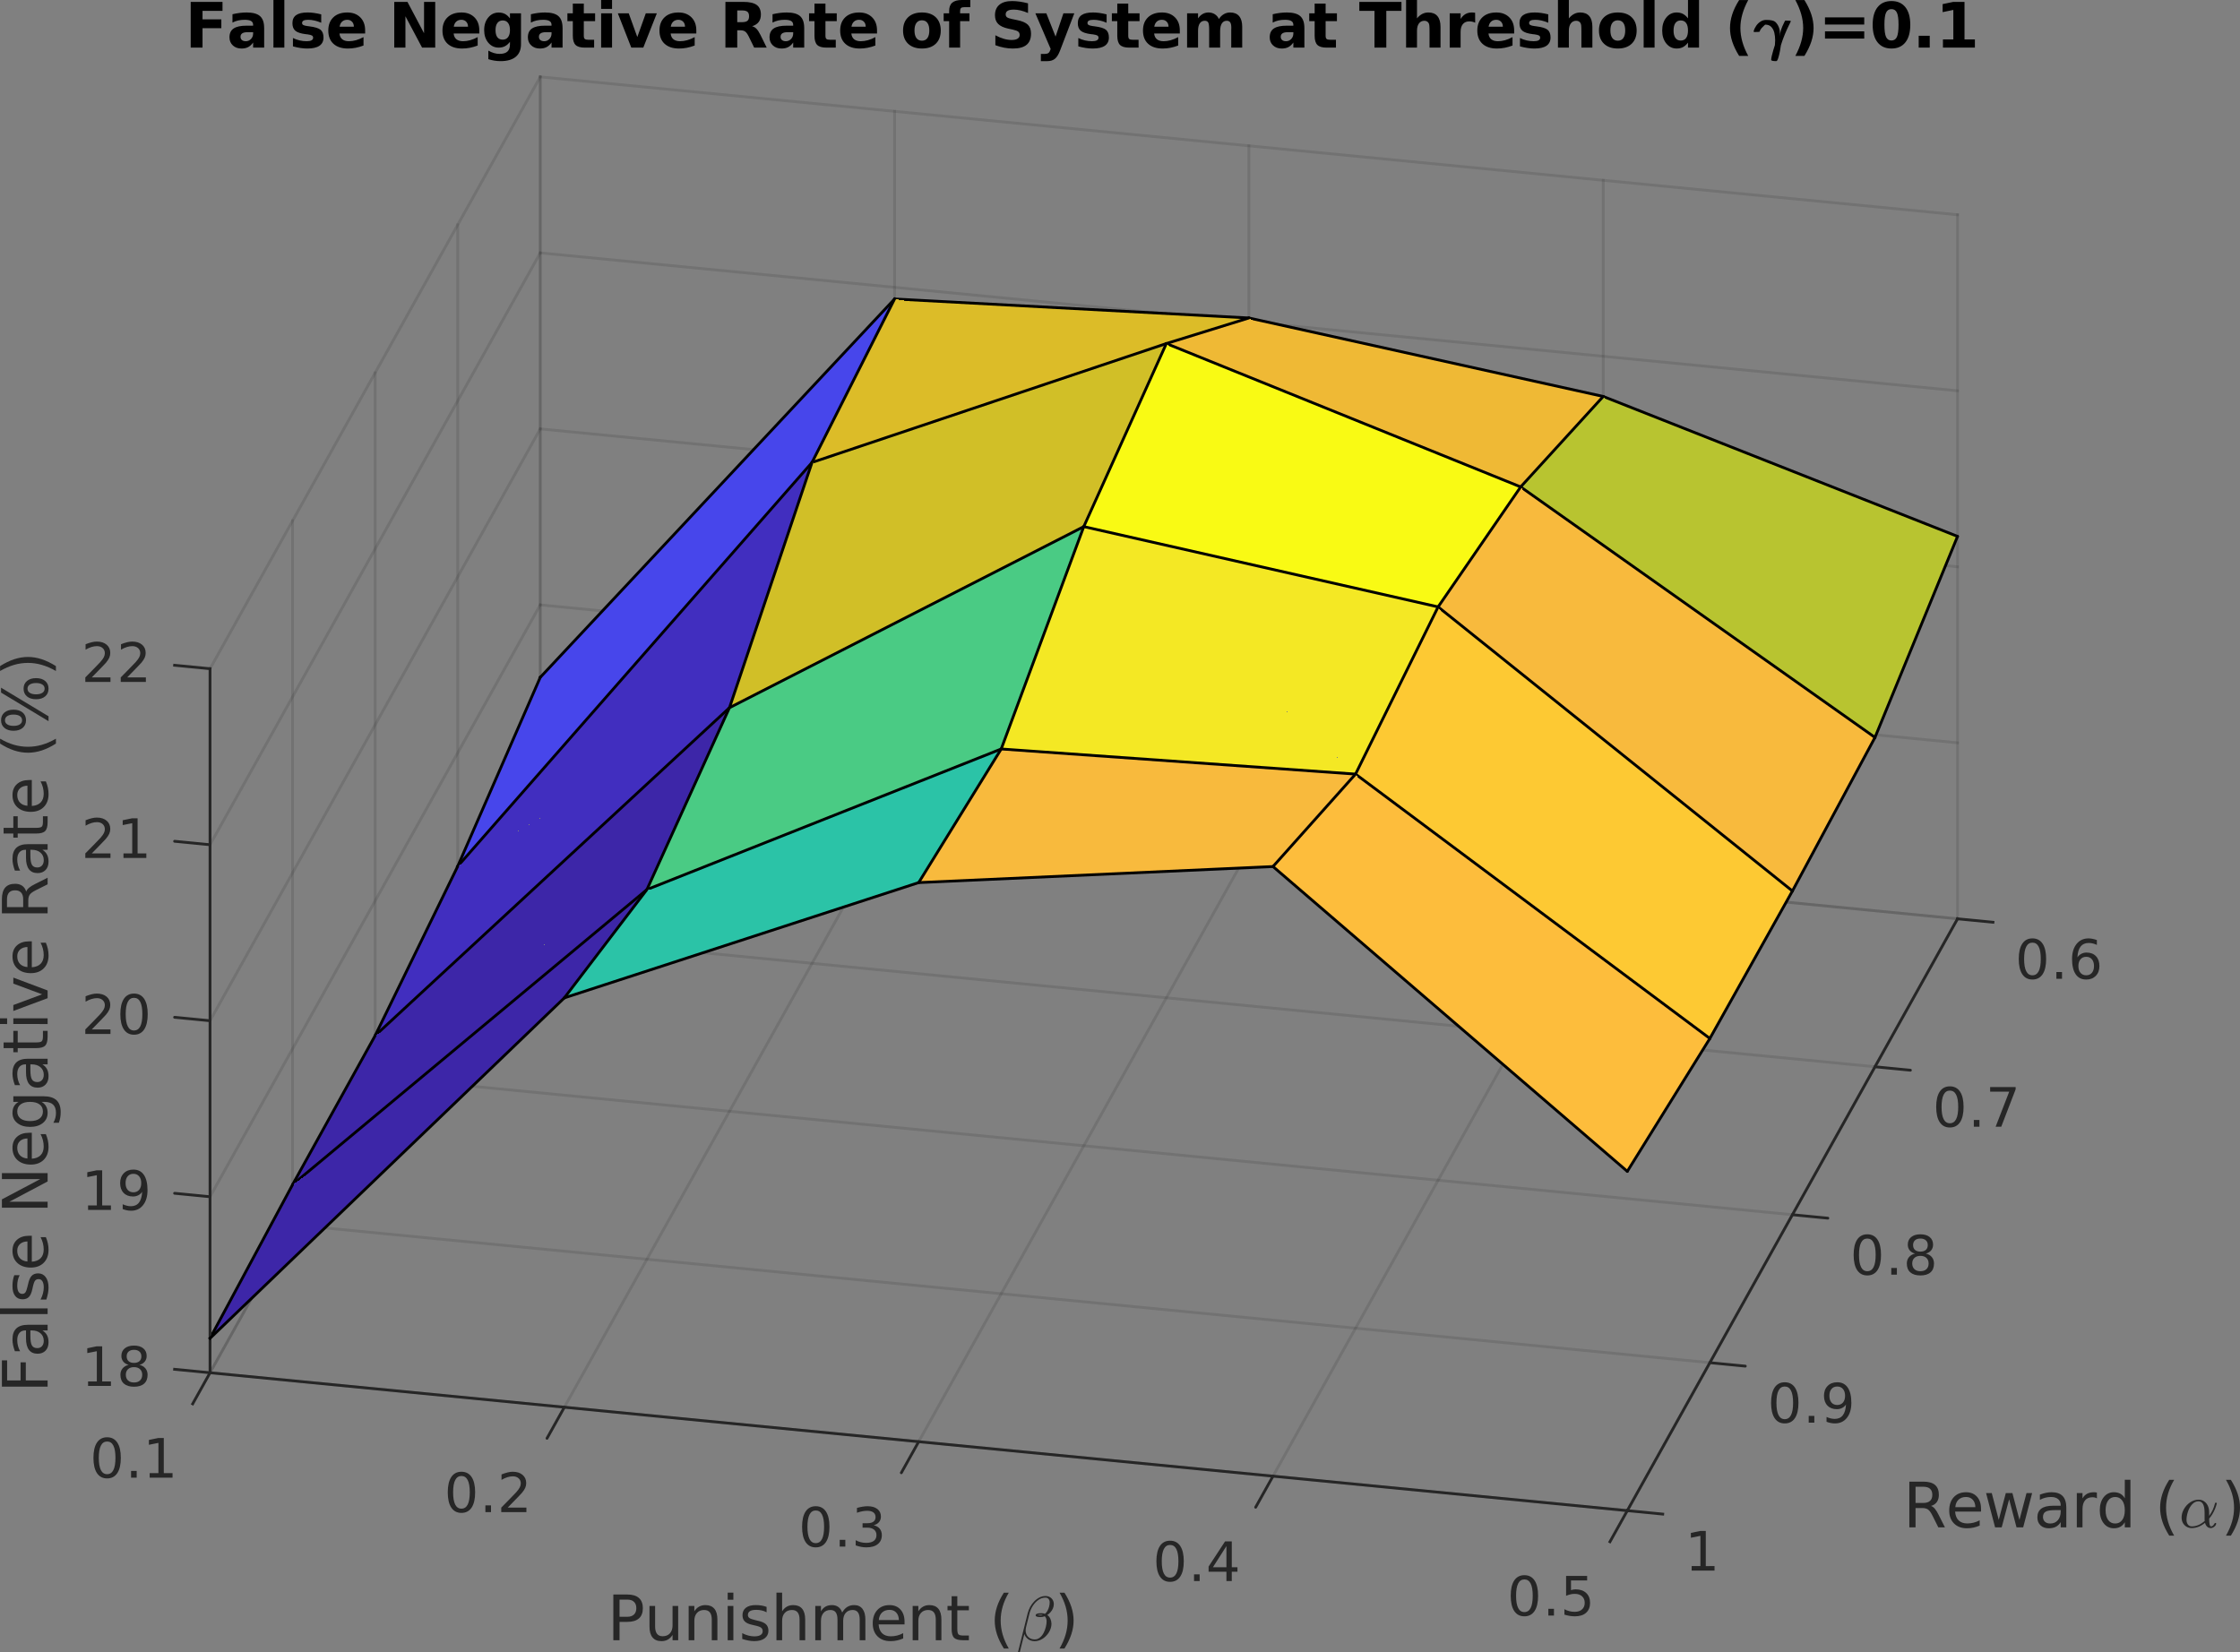 <?xml version="1.0" encoding="UTF-8" standalone="no"?>
<svg
   xmlns:dc="http://purl.org/dc/elements/1.1/"
   xmlns:cc="http://creativecommons.org/ns#"
   xmlns:rdf="http://www.w3.org/1999/02/22-rdf-syntax-ns#"
   xmlns:svg="http://www.w3.org/2000/svg"
   xmlns="http://www.w3.org/2000/svg"
   xmlns:sodipodi="http://sodipodi.sourceforge.net/DTD/sodipodi-0.dtd"
   xmlns:inkscape="http://www.inkscape.org/namespaces/inkscape"
   style="font-style:normal;font-weight:normal;font-size:12px;font-family:Dialog;color-interpolation:auto;fill:#000000;fill-opacity:1;stroke:#000000;stroke-width:1;stroke-linecap:square;stroke-linejoin:miter;stroke-miterlimit:10;stroke-dasharray:none;stroke-dashoffset:0;stroke-opacity:1;color-rendering:auto;image-rendering:auto;shape-rendering:auto;text-rendering:auto"
   width="535.802"
   height="395.297"
   version="1.1"
   id="svg489"
   sodipodi:docname="fnr_01.svg"
   inkscape:version="0.92.4 (f8dce91, 2019-08-02)">
  <rect width="100%" height="100%" fill="#808080" stroke="none"/>
  <sodipodi:namedview
     pagecolor="#ffffff"
     bordercolor="#666666"
     borderopacity="1"
     objecttolerance="10"
     gridtolerance="10"
     guidetolerance="10"
     inkscape:pageopacity="0"
     inkscape:pageshadow="2"
     inkscape:window-width="759"
     inkscape:window-height="480"
     id="namedview491"
     showgrid="false"
     fit-margin-top="0"
     fit-margin-left="0"
     fit-margin-right="0"
     fit-margin-bottom="0"
     inkscape:zoom="0.56190476"
     inkscape:cx="176.19277"
     inkscape:cy="197.9062"
     inkscape:window-x="875"
     inkscape:window-y="265"
     inkscape:window-maximized="0"
     inkscape:current-layer="g487" />
  <!--Generated by the Batik Graphics2D SVG Generator-->
  <defs
     id="genericDefs" />
  <g
     id="g487"
     transform="translate(-22.761,-12.609)">
    <defs
       id="defs1">
      <clipPath
         clipPathUnits="userSpaceOnUse"
         id="clipPath1">
        <path
           d="M 0,0 H 560 V 420 H 0 Z"
           id="path3"
           inkscape:connector-curvature="0" />
      </clipPath>
    </defs>
    <g
       style="color-interpolation:linearRGB;fill:#262626;fill-opacity:0.149;stroke:#262626;stroke-width:0.667;stroke-linecap:butt;stroke-linejoin:round;stroke-opacity:0.149;color-rendering:optimizeQuality;image-rendering:optimizeQuality;text-rendering:geometricPrecision"
       id="g77">
      <line
         y2="232.414"
         style="fill:none"
         x1="151.991"
         x2="491"
         y1="199.424"
         id="line17" />
      <line
         y2="267.811"
         style="fill:none"
         x1="132.243"
         x2="471.252"
         y1="234.82"
         id="line19" />
      <line
         y2="303.207"
         style="fill:none"
         x1="112.496"
         x2="451.504"
         y1="270.217"
         id="line21" />
      <line
         y2="338.603"
         style="fill:none"
         x1="92.748"
         x2="431.757"
         y1="305.613"
         id="line23" />
      <line
         y2="374"
         style="fill:none"
         x1="73"
         x2="412.009"
         y1="341.01"
         id="line25" />
      <line
         y2="199.424"
         style="fill:none"
         x1="151.991"
         x2="151.991"
         y1="31"
         id="line27" />
      <line
         y2="234.82"
         style="fill:none"
         x1="132.243"
         x2="132.243"
         y1="66.397"
         id="line29" />
      <line
         y2="270.217"
         style="fill:none"
         x1="112.496"
         x2="112.496"
         y1="101.793"
         id="line31" />
      <line
         y2="305.613"
         style="fill:none"
         x1="92.748"
         x2="92.748"
         y1="137.189"
         id="line33" />
      <line
         y2="341.01"
         style="fill:none"
         x1="73"
         x2="73"
         y1="172.586"
         id="line35" />
      <line
         y2="199.424"
         style="fill:none"
         x1="73"
         x2="151.991"
         y1="341.01"
         id="line37" />
      <line
         y2="207.671"
         style="fill:none"
         x1="157.752"
         x2="236.743"
         y1="349.257"
         id="line39" />
      <line
         y2="215.919"
         style="fill:none"
         x1="242.505"
         x2="321.496"
         y1="357.505"
         id="line41" />
      <line
         y2="224.167"
         style="fill:none"
         x1="327.257"
         x2="406.248"
         y1="365.752"
         id="line43" />
      <line
         y2="232.414"
         style="fill:none"
         x1="412.009"
         x2="491"
         y1="374"
         id="line45" />
      <line
         y2="31"
         style="fill:none"
         x1="151.991"
         x2="151.991"
         y1="199.424"
         id="line47" />
      <line
         y2="39.248"
         style="fill:none"
         x1="236.743"
         x2="236.743"
         y1="207.671"
         id="line49" />
      <line
         y2="47.495"
         style="fill:none"
         x1="321.496"
         x2="321.496"
         y1="215.919"
         id="line51" />
      <line
         y2="55.743"
         style="fill:none"
         x1="406.248"
         x2="406.248"
         y1="224.167"
         id="line53" />
      <line
         y2="63.99"
         style="fill:none"
         x1="491"
         x2="491"
         y1="232.414"
         id="line55" />
      <line
         y2="341.01"
         style="fill:none"
         x1="151.991"
         x2="73"
         y1="199.424"
         id="line57" />
      <line
         y2="298.904"
         style="fill:none"
         x1="151.991"
         x2="73"
         y1="157.318"
         id="line59" />
      <line
         y2="256.798"
         style="fill:none"
         x1="151.991"
         x2="73"
         y1="115.212"
         id="line61" />
      <line
         y2="214.692"
         style="fill:none"
         x1="151.991"
         x2="73"
         y1="73.106"
         id="line63" />
      <line
         y2="172.586"
         style="fill:none"
         x1="151.991"
         x2="73"
         y1="31"
         id="line65" />
      <line
         y2="199.424"
         style="fill:none"
         x1="491"
         x2="151.991"
         y1="232.414"
         id="line67" />
      <line
         y2="157.318"
         style="fill:none"
         x1="491"
         x2="151.991"
         y1="190.308"
         id="line69" />
      <line
         y2="115.212"
         style="fill:none"
         x1="491"
         x2="151.991"
         y1="148.202"
         id="line71" />
      <line
         y2="73.106"
         style="fill:none"
         x1="491"
         x2="151.991"
         y1="106.096"
         id="line73" />
      <line
         y2="31"
         style="fill:none"
         x1="491"
         x2="151.991"
         y1="63.99"
         id="line75" />
    </g>
    <g
       style="color-interpolation:sRGB;fill:#4746eb;stroke:#4746eb;color-rendering:optimizeSpeed;image-rendering:optimizeSpeed;shape-rendering:crispEdges;text-rendering:optimizeSpeed"
       id="g81">
      <path
         style="stroke:none"
         d="m 151.991,174.649 84.752,-90.517 -19.748,39.106 -84.752,96.617 z"
         id="path79"
         inkscape:connector-curvature="0" />
    </g>
    <g
       style="color-interpolation:linearRGB;stroke-width:0.667;stroke-linecap:butt;stroke-linejoin:round;color-rendering:optimizeQuality;image-rendering:optimizeQuality;text-rendering:geometricPrecision"
       id="g91">
      <line
         y2="219.855"
         style="fill:none"
         x1="151.991"
         x2="132.243"
         y1="174.649"
         id="line83" />
      <line
         y2="84.133"
         style="fill:none"
         x1="151.991"
         x2="236.743"
         y1="174.649"
         id="line85" />
      <line
         x1="491"
         x2="412.009"
         y1="232.414"
         style="fill:none;stroke:#262626"
         y2="374"
         id="line87" />
      <line
         x1="491"
         x2="499.475"
         y1="232.414"
         style="fill:none;stroke:#262626"
         y2="233.239"
         id="line89" />
    </g>
    <g
       transform="translate(504.784,233.755)"
       style="font-size:13.333px;font-family:SansSerif;color-interpolation:linearRGB;fill:#262626;stroke:#262626;color-rendering:optimizeQuality;image-rendering:optimizeQuality;text-rendering:geometricPrecision"
       id="g95">
      <path
         style="stroke:none"
         d="m 4.125,4.359 q -0.984,0 -1.484,0.977 -0.5,0.977 -0.5,2.93 0,1.953 0.5,2.93 0.5,0.977 1.484,0.977 1,0 1.5,-0.977 0.5,-0.977 0.5,-2.93 0,-1.953 -0.5,-2.93 -0.5,-0.977 -1.5,-0.977 z m 0,-1.016 q 1.594,0 2.438,1.266 0.844,1.266 0.844,3.656 0,2.391 -0.844,3.656 -0.844,1.266 -2.438,1.266 -1.578,0 -2.422,-1.266 Q 0.859,10.656 0.859,8.266 0.859,5.875 1.703,4.609 2.547,3.344 4.125,3.344 Z m 5.735,8.047 h 1.344 V 13 H 9.86 Z M 16.998,7.75 q -0.875,0 -1.375,0.594 -0.5,0.594 -0.5,1.609 0,1.031 0.5,1.625 0.5,0.594 1.375,0.594 0.859,0 1.359,-0.594 0.5,-0.594 0.5,-1.625 0,-1.016 -0.5,-1.609 Q 17.858,7.75 16.998,7.75 Z M 19.545,3.734 V 4.906 Q 19.061,4.672 18.569,4.555 18.076,4.438 17.592,4.438 q -1.266,0 -1.938,0.852 -0.672,0.852 -0.766,2.586 0.375,-0.547 0.938,-0.844 0.562,-0.297 1.25,-0.297 1.422,0 2.25,0.867 0.828,0.867 0.828,2.352 0,1.469 -0.867,2.352 -0.867,0.883 -2.289,0.883 -1.656,0 -2.523,-1.266 -0.867,-1.266 -0.867,-3.656 0,-2.234 1.07,-3.578 1.07,-1.344 2.867,-1.344 0.469,0 0.961,0.102 0.492,0.102 1.039,0.289 z"
         id="path93"
         inkscape:connector-curvature="0" />
    </g>
    <g
       style="color-interpolation:sRGB;fill:#412ebf;stroke:#412ebf;color-rendering:optimizeSpeed;image-rendering:optimizeSpeed;shape-rendering:crispEdges;text-rendering:optimizeSpeed"
       id="g99">
      <path
         style="stroke:none"
         d="m 132.243,219.855 84.752,-96.617 -19.748,58.679 z"
         id="path97"
         inkscape:connector-curvature="0" />
    </g>
    <g
       style="color-interpolation:linearRGB;stroke-width:0.667;stroke-linecap:butt;stroke-linejoin:round;color-rendering:optimizeQuality;image-rendering:optimizeQuality;text-rendering:geometricPrecision"
       id="g103">
      <line
         y2="123.239"
         style="fill:none"
         x1="132.243"
         x2="216.995"
         y1="219.855"
         id="line101" />
    </g>
    <g
       style="color-interpolation:sRGB;fill:#412ebf;stroke:#412ebf;color-rendering:optimizeSpeed;image-rendering:optimizeSpeed;shape-rendering:crispEdges;text-rendering:optimizeSpeed"
       id="g107">
      <path
         style="stroke:none"
         d="m 197.248,181.918 -84.752,78.436 19.748,-40.498 z"
         id="path105"
         inkscape:connector-curvature="0" />
    </g>
    <g
       style="color-interpolation:linearRGB;stroke-width:0.667;stroke-linecap:round;stroke-linejoin:round;color-rendering:optimizeQuality;image-rendering:optimizeQuality;text-rendering:geometricPrecision"
       id="g113">
      <line
         y2="260.354"
         style="fill:none"
         x1="132.243"
         x2="112.496"
         y1="219.855"
         id="line109" />
      <line
         x1="471.252"
         x2="479.728"
         y1="267.811"
         style="fill:none;stroke:#262626"
         y2="268.635"
         id="line111" />
    </g>
    <g
       transform="translate(485.036,269.152)"
       style="font-size:13.333px;font-family:SansSerif;color-interpolation:linearRGB;fill:#262626;stroke:#262626;color-rendering:optimizeQuality;image-rendering:optimizeQuality;text-rendering:geometricPrecision"
       id="g117">
      <path
         style="stroke:none"
         d="m 4.125,4.359 q -0.984,0 -1.484,0.977 -0.5,0.977 -0.5,2.93 0,1.953 0.5,2.93 0.5,0.977 1.484,0.977 1,0 1.5,-0.977 0.5,-0.977 0.5,-2.93 0,-1.953 -0.5,-2.93 -0.5,-0.977 -1.5,-0.977 z m 0,-1.016 q 1.594,0 2.438,1.266 0.844,1.266 0.844,3.656 0,2.391 -0.844,3.656 -0.844,1.266 -2.438,1.266 -1.578,0 -2.422,-1.266 Q 0.859,10.656 0.859,8.266 0.859,5.875 1.703,4.609 2.547,3.344 4.125,3.344 Z m 5.735,8.047 h 1.344 V 13 H 9.86 Z m 3.904,-7.875 h 6.094 V 4.062 L 16.42,13 h -1.344 l 3.25,-8.391 H 13.764 Z"
         id="path115"
         inkscape:connector-curvature="0" />
    </g>
    <g
       style="color-interpolation:sRGB;fill:#3d26a8;stroke:#3d26a8;color-rendering:optimizeSpeed;image-rendering:optimizeSpeed;shape-rendering:crispEdges;text-rendering:optimizeSpeed"
       id="g121">
      <path
         style="stroke:none"
         d="M 112.496,260.354 197.248,181.918 177.5,225.424 Z"
         id="path119"
         inkscape:connector-curvature="0" />
    </g>
    <g
       style="color-interpolation:linearRGB;stroke-width:0.667;stroke-linecap:round;stroke-linejoin:round;color-rendering:optimizeQuality;image-rendering:optimizeQuality;text-rendering:geometricPrecision"
       id="g125">
      <line
         y2="181.918"
         style="fill:none"
         x1="112.496"
         x2="197.248"
         y1="260.354"
         id="line123" />
    </g>
    <g
       style="color-interpolation:sRGB;fill:#3d26a8;stroke:#3d26a8;color-rendering:optimizeSpeed;image-rendering:optimizeSpeed;shape-rendering:crispEdges;text-rendering:optimizeSpeed"
       id="g129">
      <path
         style="stroke:none"
         d="m 177.5,225.424 -84.752,70.586 19.748,-35.656 z"
         id="path127"
         inkscape:connector-curvature="0" />
    </g>
    <g
       style="color-interpolation:linearRGB;stroke-width:0.667;stroke-linecap:round;stroke-linejoin:round;color-rendering:optimizeQuality;image-rendering:optimizeQuality;text-rendering:geometricPrecision"
       id="g133">
      <line
         y2="296.01"
         style="fill:none"
         x1="112.496"
         x2="92.748"
         y1="260.354"
         id="line131" />
    </g>
    <g
       style="color-interpolation:sRGB;fill:#dcbc28;stroke:#dcbc28;color-rendering:optimizeSpeed;image-rendering:optimizeSpeed;shape-rendering:crispEdges;text-rendering:optimizeSpeed"
       id="g137">
      <path
         style="stroke:none"
         d="m 236.743,84.133 84.752,4.543 -19.748,6.12 z"
         id="path135"
         inkscape:connector-curvature="0" />
    </g>
    <g
       style="color-interpolation:linearRGB;stroke-width:0.667;stroke-linecap:round;stroke-linejoin:round;color-rendering:optimizeQuality;image-rendering:optimizeQuality;text-rendering:geometricPrecision"
       id="g141">
      <line
         y2="88.676"
         style="fill:none"
         x1="236.743"
         x2="321.496"
         y1="84.133"
         id="line139" />
    </g>
    <g
       style="color-interpolation:sRGB;fill:#dcbc28;stroke:#dcbc28;color-rendering:optimizeSpeed;image-rendering:optimizeSpeed;shape-rendering:crispEdges;text-rendering:optimizeSpeed"
       id="g145">
      <path
         style="stroke:none"
         d="m 301.748,94.796 -84.752,28.442 19.748,-39.106 z"
         id="path143"
         inkscape:connector-curvature="0" />
    </g>
    <g
       style="color-interpolation:linearRGB;stroke-width:0.667;stroke-linecap:round;stroke-linejoin:round;color-rendering:optimizeQuality;image-rendering:optimizeQuality;text-rendering:geometricPrecision"
       id="g149">
      <line
         y2="123.239"
         style="fill:none"
         x1="236.743"
         x2="216.995"
         y1="84.133"
         id="line147" />
    </g>
    <g
       style="color-interpolation:sRGB;fill:#b8c430;stroke:#b8c430;color-rendering:optimizeSpeed;image-rendering:optimizeSpeed;shape-rendering:crispEdges;text-rendering:optimizeSpeed"
       id="g153">
      <path
         style="stroke:none"
         d="M 406.248,107.451 491,140.928 471.252,189.025 Z"
         id="path151"
         inkscape:connector-curvature="0" />
    </g>
    <g
       style="color-interpolation:linearRGB;stroke-width:0.667;stroke-linecap:round;stroke-linejoin:round;color-rendering:optimizeQuality;image-rendering:optimizeQuality;text-rendering:geometricPrecision"
       id="g159">
      <line
         y2="140.928"
         style="fill:none"
         x1="406.248"
         x2="491"
         y1="107.451"
         id="line155" />
      <line
         y2="189.025"
         style="fill:none"
         x1="491"
         x2="471.252"
         y1="140.928"
         id="line157" />
    </g>
    <g
       transform="translate(478,378)"
       style="font-size:14.667px;font-family:SansSerif;color-interpolation:linearRGB;fill:#262626;stroke:#262626;color-rendering:optimizeQuality;image-rendering:optimizeQuality;text-rendering:geometricPrecision"
       id="g163">
      <path
         style="stroke:none"
         d="m 6.656,-5.125 q 0.484,0.156 0.93,0.688 0.445,0.531 0.898,1.453 L 9.984,0 H 8.406 L 7,-2.812 Q 6.453,-3.906 5.945,-4.266 5.438,-4.625 4.562,-4.625 H 2.953 V 0 H 1.469 v -10.938 h 3.344 q 1.875,0 2.797,0.781 0.922,0.781 0.922,2.375 0,1.031 -0.476,1.711 -0.477,0.68 -1.399,0.945 z M 2.953,-9.719 v 3.875 h 1.859 q 1.062,0 1.609,-0.492 0.547,-0.492 0.547,-1.445 0,-0.969 -0.547,-1.453 Q 5.875,-9.719 4.812,-9.719 Z m 15.668,5.281 v 0.656 h -6.203 q 0.094,1.391 0.844,2.117 0.75,0.727 2.078,0.727 0.781,0 1.508,-0.188 0.727,-0.188 1.445,-0.562 v 1.266 q -0.719,0.312 -1.484,0.477 -0.766,0.164 -1.547,0.164 -1.953,0 -3.102,-1.149 -1.149,-1.148 -1.149,-3.086 0,-2.016 1.086,-3.203 1.086,-1.187 2.93,-1.187 1.656,0 2.625,1.07 0.969,1.07 0.969,2.898 z m -1.359,-0.391 q -0.016,-1.109 -0.617,-1.774 -0.602,-0.664 -1.602,-0.664 -1.125,0 -1.805,0.641 -0.68,0.641 -0.773,1.797 z m 2.564,-3.375 h 1.359 l 1.672,6.406 1.688,-6.406 h 1.578 l 1.688,6.406 1.688,-6.406 h 1.344 L 28.701,0 H 27.107 L 25.341,-6.719 23.56,0 h -1.578 z m 16.503,4.078 q -1.625,0 -2.258,0.375 -0.633,0.375 -0.633,1.281 0,0.703 0.469,1.125 0.469,0.422 1.281,0.422 1.125,0 1.805,-0.789 0.68,-0.789 0.68,-2.117 V -4.125 Z m 2.688,-0.562 V 0 h -1.344 v -1.25 q -0.469,0.75 -1.156,1.109 -0.688,0.359 -1.688,0.359 -1.25,0 -1.992,-0.711 -0.742,-0.711 -0.742,-1.898 0,-1.375 0.922,-2.078 0.922,-0.703 2.766,-0.703 h 1.891 v -0.141 q 0,-0.922 -0.609,-1.438 -0.609,-0.516 -1.719,-0.516 -0.703,0 -1.375,0.172 -0.672,0.172 -1.281,0.516 v -1.25 q 0.734,-0.281 1.438,-0.43 0.703,-0.148 1.359,-0.148 1.781,0 2.656,0.922 0.875,0.922 0.875,2.797 z m 7.325,-2.25 q -0.234,-0.141 -0.5,-0.203 -0.266,-0.062 -0.594,-0.062 -1.141,0 -1.75,0.742 -0.609,0.742 -0.609,2.133 V 0 h -1.359 v -8.203 h 1.359 v 1.281 q 0.422,-0.75 1.101,-1.117 0.68,-0.367 1.664,-0.367 0.141,0 0.305,0.023 0.164,0.023 0.367,0.055 z m 6.666,-0.016 v -4.438 h 1.344 V 0 h -1.344 v -1.234 q -0.422,0.734 -1.07,1.094 -0.648,0.359 -1.555,0.359 -1.484,0 -2.422,-1.188 -0.938,-1.187 -0.938,-3.125 0,-1.937 0.938,-3.125 0.938,-1.187 2.422,-1.187 0.906,0 1.555,0.359 0.648,0.359 1.07,1.094 z m -4.594,2.859 q 0,1.484 0.609,2.328 0.609,0.844 1.688,0.844 1.062,0 1.68,-0.844 0.617,-0.844 0.617,-2.328 0,-1.484 -0.617,-2.328 -0.617,-0.844 -1.68,-0.844 -1.078,0 -1.688,0.844 -0.609,0.844 -0.609,2.328 z m 16.4,-7.281 q -0.984,1.672 -1.461,3.32 -0.477,1.649 -0.477,3.352 0,1.688 0.477,3.344 0.476,1.656 1.461,3.344 H 63.641 Q 62.532,0.25 61.992,-1.406 q -0.539,-1.656 -0.539,-3.297 0,-1.641 0.539,-3.297 0.539,-1.656 1.648,-3.375 z"
         id="path161"
         inkscape:connector-curvature="0" />
    </g>
    <g
       transform="translate(544,378)"
       style="font-size:14.667px;font-family:mwb_cmmi10;color-interpolation:linearRGB;fill:#262626;stroke:#262626;color-rendering:optimizeQuality;image-rendering:optimizeQuality;text-rendering:geometricPrecision"
       id="g167">
      <path
         style="stroke:none"
         d="m 3.016,0.172 q -0.703,0 -1.258,-0.336 Q 1.203,-0.5 0.898,-1.07 0.594,-1.641 0.594,-2.375 q 0,-1.016 0.57,-2.016 0.57,-1 1.516,-1.617 0.945,-0.617 1.976,-0.617 0.75,0 1.328,0.398 0.578,0.399 0.883,1.062 Q 7.172,-4.5 7.172,-3.75 l 0.016,1 q 0.516,-0.703 0.867,-1.469 0.351,-0.766 0.539,-1.594 0.031,-0.078 0.125,-0.078 h 0.172 q 0.141,0 0.141,0.141 0,0 -0.016,0.031 -0.172,0.688 -0.438,1.328 -0.266,0.641 -0.617,1.226 -0.351,0.586 -0.773,1.07 0,1.859 0.438,1.859 0.266,0 0.445,-0.164 Q 8.25,-0.562 8.391,-0.805 8.531,-1.047 8.562,-1.047 H 8.75 q 0.109,0 0.109,0.141 0,0.375 -0.43,0.727 Q 8,0.172 7.594,0.172 7.047,0.172 6.688,-0.18 6.328,-0.531 6.203,-1.094 5.5,-0.5 4.68,-0.164 3.859,0.172 3.016,0.172 Z m 0.031,-0.406 q 1.609,0 3.078,-1.312 Q 6.109,-1.641 6.102,-1.766 6.094,-1.891 6.094,-1.906 v -1.609 q 0,-2.719 -1.469,-2.719 -0.875,0 -1.539,0.75 -0.664,0.75 -0.992,1.789 -0.328,1.039 -0.328,1.914 0,0.641 0.328,1.094 0.328,0.453 0.953,0.453 z"
         id="path165"
         inkscape:connector-curvature="0" />
    </g>
    <g
       transform="translate(554,378)"
       style="font-size:14.667px;font-family:SansSerif;color-interpolation:linearRGB;fill:#262626;stroke:#262626;color-rendering:optimizeQuality;image-rendering:optimizeQuality;text-rendering:geometricPrecision"
       id="g171">
      <path
         style="stroke:none"
         d="M 1.203,-11.375 H 2.375 q 1.094,1.719 1.641,3.375 0.547,1.656 0.547,3.297 0,1.641 -0.547,3.297 Q 3.469,0.25 2.375,1.984 H 1.203 q 0.969,-1.688 1.453,-3.344 0.484,-1.656 0.484,-3.344 0,-1.703 -0.484,-3.352 -0.484,-1.648 -1.453,-3.32 z"
         id="path169"
         inkscape:connector-curvature="0" />
    </g>
    <g
       style="color-interpolation:linearRGB;fill:#262626;stroke:#262626;stroke-width:0.667;stroke-linecap:round;stroke-linejoin:round;color-rendering:optimizeQuality;image-rendering:optimizeQuality;text-rendering:geometricPrecision"
       id="g175">
      <line
         y2="304.032"
         style="fill:none"
         x1="451.504"
         x2="459.98"
         y1="303.207"
         id="line173" />
    </g>
    <g
       transform="translate(465.288,304.548)"
       style="font-size:13.333px;font-family:SansSerif;color-interpolation:linearRGB;fill:#262626;stroke:#262626;color-rendering:optimizeQuality;image-rendering:optimizeQuality;text-rendering:geometricPrecision"
       id="g179">
      <path
         style="stroke:none"
         d="m 4.125,4.359 q -0.984,0 -1.484,0.977 -0.5,0.977 -0.5,2.93 0,1.953 0.5,2.93 0.5,0.977 1.484,0.977 1,0 1.5,-0.977 0.5,-0.977 0.5,-2.93 0,-1.953 -0.5,-2.93 -0.5,-0.977 -1.5,-0.977 z m 0,-1.016 q 1.594,0 2.438,1.266 0.844,1.266 0.844,3.656 0,2.391 -0.844,3.656 -0.844,1.266 -2.438,1.266 -1.578,0 -2.422,-1.266 Q 0.859,10.656 0.859,8.266 0.859,5.875 1.703,4.609 2.547,3.344 4.125,3.344 Z m 5.735,8.047 h 1.344 V 13 H 9.86 Z M 16.826,8.5 q -0.906,0 -1.43,0.492 -0.523,0.492 -0.523,1.336 0,0.859 0.523,1.352 0.523,0.492 1.43,0.492 0.922,0 1.445,-0.492 0.523,-0.492 0.523,-1.352 0,-0.844 -0.523,-1.336 Q 17.748,8.5 16.826,8.5 Z M 15.545,7.953 Q 14.733,7.75 14.272,7.188 13.811,6.625 13.811,5.812 q 0,-1.141 0.805,-1.805 0.805,-0.664 2.211,-0.664 1.422,0 2.227,0.664 0.805,0.664 0.805,1.805 0,0.812 -0.461,1.375 -0.461,0.562 -1.273,0.766 0.922,0.219 1.438,0.844 0.516,0.625 0.516,1.531 0,1.391 -0.836,2.125 -0.836,0.734 -2.414,0.734 -1.562,0 -2.406,-0.734 -0.844,-0.734 -0.844,-2.125 0,-0.906 0.523,-1.531 0.523,-0.625 1.445,-0.844 z M 15.076,5.922 q 0,0.75 0.461,1.156 0.461,0.406 1.289,0.406 0.828,0 1.297,-0.406 0.469,-0.406 0.469,-1.156 0,-0.734 -0.469,-1.149 -0.469,-0.414 -1.297,-0.414 -0.828,0 -1.289,0.414 -0.461,0.414 -0.461,1.149 z"
         id="path177"
         inkscape:connector-curvature="0" />
    </g>
    <g
       style="color-interpolation:sRGB;fill:#efb935;stroke:#efb935;color-rendering:optimizeSpeed;image-rendering:optimizeSpeed;shape-rendering:crispEdges;text-rendering:optimizeSpeed"
       id="g183">
      <path
         style="stroke:none"
         d="M 321.495,88.676 406.248,107.451 386.5,129.092 Z"
         id="path181"
         inkscape:connector-curvature="0" />
    </g>
    <g
       style="color-interpolation:linearRGB;stroke-width:0.667;stroke-linecap:round;stroke-linejoin:round;color-rendering:optimizeQuality;image-rendering:optimizeQuality;text-rendering:geometricPrecision"
       id="g187">
      <line
         y2="107.451"
         style="fill:none"
         x1="321.496"
         x2="406.248"
         y1="88.676"
         id="line185" />
    </g>
    <g
       style="color-interpolation:sRGB;fill:#efb935;stroke:#efb935;color-rendering:optimizeSpeed;image-rendering:optimizeSpeed;shape-rendering:crispEdges;text-rendering:optimizeSpeed"
       id="g191">
      <path
         style="stroke:none"
         d="M 386.5,129.092 301.748,94.796 321.495,88.676 Z"
         id="path189"
         inkscape:connector-curvature="0" />
    </g>
    <g
       style="color-interpolation:linearRGB;stroke-width:0.667;stroke-linecap:round;stroke-linejoin:round;color-rendering:optimizeQuality;image-rendering:optimizeQuality;text-rendering:geometricPrecision"
       id="g195">
      <line
         y2="94.796"
         style="fill:none"
         x1="321.496"
         x2="301.748"
         y1="88.676"
         id="line193" />
    </g>
    <g
       style="color-interpolation:sRGB;fill:#b8c430;stroke:#b8c430;color-rendering:optimizeSpeed;image-rendering:optimizeSpeed;shape-rendering:crispEdges;text-rendering:optimizeSpeed"
       id="g199">
      <path
         style="stroke:none"
         d="M 471.252,189.025 386.5,129.092 406.248,107.451 Z"
         id="path197"
         inkscape:connector-curvature="0" />
    </g>
    <g
       style="color-interpolation:linearRGB;stroke-width:0.667;stroke-linecap:round;stroke-linejoin:round;color-rendering:optimizeQuality;image-rendering:optimizeQuality;text-rendering:geometricPrecision"
       id="g203">
      <line
         y2="129.092"
         style="fill:none"
         x1="406.248"
         x2="386.5"
         y1="107.451"
         id="line201" />
    </g>
    <g
       style="color-interpolation:sRGB;fill:#3d26a8;stroke:#3d26a8;color-rendering:optimizeSpeed;image-rendering:optimizeSpeed;shape-rendering:crispEdges;text-rendering:optimizeSpeed"
       id="g207">
      <path
         style="stroke:none"
         d="M 92.748,296.01 177.5,225.424 157.752,251.329 Z"
         id="path205"
         inkscape:connector-curvature="0" />
    </g>
    <g
       style="color-interpolation:linearRGB;stroke-width:0.667;stroke-linecap:round;stroke-linejoin:round;color-rendering:optimizeQuality;image-rendering:optimizeQuality;text-rendering:geometricPrecision"
       id="g211">
      <line
         y2="225.424"
         style="fill:none"
         x1="92.748"
         x2="177.5"
         y1="296.01"
         id="line209" />
    </g>
    <g
       style="color-interpolation:sRGB;fill:#3d26a8;stroke:#3d26a8;color-rendering:optimizeSpeed;image-rendering:optimizeSpeed;shape-rendering:crispEdges;text-rendering:optimizeSpeed"
       id="g215">
      <path
         style="stroke:none"
         d="M 157.752,251.329 73,332.771 92.748,296.01 Z"
         id="path213"
         inkscape:connector-curvature="0" />
    </g>
    <g
       style="color-interpolation:linearRGB;stroke-width:0.667;stroke-linecap:round;stroke-linejoin:round;color-rendering:optimizeQuality;image-rendering:optimizeQuality;text-rendering:geometricPrecision"
       id="g219">
      <line
         y2="332.771"
         style="fill:none"
         x1="92.748"
         x2="73"
         y1="296.01"
         id="line217" />
    </g>
    <g
       style="color-interpolation:sRGB;fill:#f8ba3d;stroke:#f8ba3d;color-rendering:optimizeSpeed;image-rendering:optimizeSpeed;shape-rendering:crispEdges;text-rendering:optimizeSpeed"
       id="g223">
      <path
         style="stroke:none"
         d="m 386.5,129.092 84.752,59.933 -19.748,36.735 z"
         id="path221"
         inkscape:connector-curvature="0" />
    </g>
    <g
       style="color-interpolation:linearRGB;stroke-width:0.667;stroke-linecap:round;stroke-linejoin:round;color-rendering:optimizeQuality;image-rendering:optimizeQuality;text-rendering:geometricPrecision"
       id="g229">
      <line
         y2="225.76"
         style="fill:none"
         x1="471.252"
         x2="451.504"
         y1="189.025"
         id="line225" />
      <line
         x1="386.5"
         x2="471.252"
         y1="129.092"
         style="fill:none;stroke-linecap:butt"
         y2="189.025"
         id="line227" />
    </g>
    <g
       style="color-interpolation:sRGB;fill:#d1bf27;stroke:#d1bf27;color-rendering:optimizeSpeed;image-rendering:optimizeSpeed;shape-rendering:crispEdges;text-rendering:optimizeSpeed"
       id="g233">
      <path
         style="stroke:none"
         d="M 216.995,123.239 301.748,94.796 282,138.592 Z"
         id="path231"
         inkscape:connector-curvature="0" />
    </g>
    <g
       style="color-interpolation:linearRGB;stroke-width:0.667;stroke-linecap:round;stroke-linejoin:round;color-rendering:optimizeQuality;image-rendering:optimizeQuality;text-rendering:geometricPrecision"
       id="g237">
      <line
         y2="94.796"
         style="fill:none"
         x1="216.995"
         x2="301.748"
         y1="123.239"
         id="line235" />
    </g>
    <g
       style="color-interpolation:sRGB;fill:#d1bf27;stroke:#d1bf27;color-rendering:optimizeSpeed;image-rendering:optimizeSpeed;shape-rendering:crispEdges;text-rendering:optimizeSpeed"
       id="g241">
      <path
         style="stroke:none"
         d="m 282,138.592 -84.752,43.325 19.748,-58.679 z"
         id="path239"
         inkscape:connector-curvature="0" />
    </g>
    <g
       style="color-interpolation:linearRGB;stroke-width:0.667;stroke-linecap:round;stroke-linejoin:round;color-rendering:optimizeQuality;image-rendering:optimizeQuality;text-rendering:geometricPrecision"
       id="g247">
      <line
         y2="181.918"
         style="fill:none"
         x1="216.995"
         x2="197.248"
         y1="123.239"
         id="line243" />
      <line
         x1="431.757"
         x2="440.232"
         y1="338.603"
         style="fill:none;stroke:#262626"
         y2="339.428"
         id="line245" />
    </g>
    <g
       transform="translate(59.217,339.668)"
       style="font-size:13.333px;font-family:SansSerif;color-interpolation:linearRGB;fill:#262626;stroke:#262626;color-rendering:optimizeQuality;image-rendering:optimizeQuality;text-rendering:geometricPrecision"
       id="g251">
      <path
         style="stroke:none"
         d="m -15.391,3.422 h 2.094 v -7.234 l -2.281,0.453 v -1.156 l 2.266,-0.469 h 1.297 v 8.406 h 2.094 V 4.5 h -5.469 z M -4.405,0 q -0.906,0 -1.43,0.492 -0.523,0.492 -0.523,1.336 0,0.859 0.523,1.352 0.523,0.492 1.43,0.492 0.922,0 1.445,-0.492 0.523,-0.492 0.523,-1.352 0,-0.844 -0.523,-1.336 Q -3.483,0 -4.405,0 Z m -1.281,-0.547 q -0.812,-0.203 -1.274,-0.766 -0.461,-0.562 -0.461,-1.375 0,-1.141 0.805,-1.805 0.805,-0.664 2.211,-0.664 1.422,0 2.227,0.664 0.805,0.664 0.805,1.805 0,0.812 -0.461,1.375 -0.461,0.562 -1.273,0.766 0.922,0.219 1.438,0.844 0.516,0.625 0.516,1.531 0,1.391 -0.836,2.125 -0.836,0.734 -2.414,0.734 -1.562,0 -2.406,-0.734 -0.844,-0.734 -0.844,-2.125 0,-0.906 0.523,-1.531 0.523,-0.625 1.445,-0.844 z m -0.469,-2.031 q 0,0.75 0.461,1.156 0.461,0.406 1.289,0.406 0.828,0 1.297,-0.406 0.469,-0.406 0.469,-1.156 0,-0.734 -0.469,-1.149 -0.469,-0.414 -1.297,-0.414 -0.828,0 -1.289,0.414 -0.461,0.414 -0.461,1.149 z"
         id="path249"
         inkscape:connector-curvature="0" />
    </g>
    <g
       transform="translate(445.54,339.945)"
       style="font-size:13.333px;font-family:SansSerif;color-interpolation:linearRGB;fill:#262626;stroke:#262626;color-rendering:optimizeQuality;image-rendering:optimizeQuality;text-rendering:geometricPrecision"
       id="g255">
      <path
         style="stroke:none"
         d="m 4.125,4.359 q -0.984,0 -1.484,0.977 -0.5,0.977 -0.5,2.93 0,1.953 0.5,2.93 0.5,0.977 1.484,0.977 1,0 1.5,-0.977 0.5,-0.977 0.5,-2.93 0,-1.953 -0.5,-2.93 -0.5,-0.977 -1.5,-0.977 z m 0,-1.016 q 1.594,0 2.438,1.266 0.844,1.266 0.844,3.656 0,2.391 -0.844,3.656 -0.844,1.266 -2.438,1.266 -1.578,0 -2.422,-1.266 Q 0.859,10.656 0.859,8.266 0.859,5.875 1.703,4.609 2.547,3.344 4.125,3.344 Z m 5.735,8.047 h 1.344 V 13 H 9.86 Z m 4.263,1.406 v -1.156 q 0.484,0.219 0.984,0.344 0.5,0.125 0.969,0.125 1.266,0 1.938,-0.859 0.672,-0.859 0.766,-2.594 -0.359,0.547 -0.93,0.836 -0.57,0.289 -1.258,0.289 -1.422,0 -2.25,-0.859 -0.828,-0.859 -0.828,-2.344 0,-1.469 0.867,-2.352 0.867,-0.883 2.305,-0.883 1.641,0 2.508,1.266 0.867,1.266 0.867,3.656 0,2.25 -1.062,3.586 -1.062,1.336 -2.859,1.336 -0.484,0 -0.977,-0.094 Q 14.67,13 14.123,12.797 Z m 2.562,-4.016 q 0.859,0 1.367,-0.586 0.508,-0.586 0.508,-1.617 0,-1.031 -0.508,-1.625 -0.508,-0.594 -1.367,-0.594 -0.875,0 -1.375,0.594 -0.5,0.594 -0.5,1.625 0,1.031 0.5,1.617 0.5,0.586 1.375,0.586 z"
         id="path253"
         inkscape:connector-curvature="0" />
    </g>
    <g
       style="color-interpolation:linearRGB;fill:#262626;stroke:#262626;stroke-width:0.667;stroke-linejoin:round;color-rendering:optimizeQuality;image-rendering:optimizeQuality;text-rendering:geometricPrecision"
       id="g269">
      <line
         y2="340.185"
         style="fill:none"
         x1="73"
         x2="64.525"
         y1="341.01"
         id="line257" />
      <line
         y2="348.446"
         style="fill:none"
         x1="73"
         x2="68.851"
         y1="341.01"
         id="line259" />
      <line
         y2="374"
         style="fill:none"
         x1="73"
         x2="412.009"
         y1="341.01"
         id="line261" />
      <line
         y2="172.586"
         style="fill:none"
         x1="73"
         x2="73"
         y1="341.01"
         id="line263" />
      <line
         x1="73"
         x2="157.752"
         y1="332.771"
         style="fill:none;stroke:#000000"
         y2="251.329"
         id="line265" />
      <line
         x1="157.752"
         x2="153.603"
         y1="349.257"
         style="fill:none;stroke-linecap:round"
         y2="356.694"
         id="line267" />
    </g>
    <g
       transform="translate(67,24)"
       style="font-weight:bold;font-size:14.667px;font-family:SansSerif;color-interpolation:linearRGB;color-rendering:optimizeQuality;image-rendering:optimizeQuality;text-rendering:geometricPrecision"
       id="g273">
      <path
         style="stroke:none"
         d="m 1.375,-10.938 h 7.609 v 2.141 H 4.203 v 2.031 h 4.5 v 2.125 h -4.5 V 0 H 1.375 Z m 13.574,7.25 q -0.828,0 -1.242,0.273 -0.414,0.274 -0.414,0.82 0,0.5 0.336,0.781 0.336,0.281 0.93,0.281 0.734,0 1.242,-0.531 0.508,-0.531 0.508,-1.328 v -0.297 z m 4,-1 V 0 h -2.641 v -1.219 q -0.531,0.75 -1.188,1.094 -0.656,0.344 -1.594,0.344 -1.281,0 -2.078,-0.75 -0.797,-0.75 -0.797,-1.938 0,-1.437 0.992,-2.109 0.992,-0.672 3.117,-0.672 h 1.547 v -0.203 q 0,-0.625 -0.492,-0.914 -0.492,-0.289 -1.524,-0.289 -0.844,0 -1.57,0.164 -0.727,0.164 -1.352,0.508 v -2 q 0.844,-0.203 1.695,-0.312 0.852,-0.109 1.695,-0.109 2.219,0 3.203,0.875 0.984,0.875 0.984,2.844 z m 2.218,-6.703 h 2.609 V 0 h -2.609 z m 11.43,3.438 v 2 q -0.844,-0.359 -1.625,-0.531 -0.781,-0.172 -1.484,-0.172 -0.75,0 -1.109,0.187 -0.359,0.188 -0.359,0.578 0,0.312 0.273,0.476 0.274,0.164 0.977,0.258 l 0.469,0.062 q 2.016,0.25 2.711,0.836 0.695,0.586 0.695,1.836 0,1.312 -0.969,1.977 -0.969,0.664 -2.891,0.664 -0.812,0 -1.68,-0.133 -0.867,-0.133 -1.773,-0.383 v -2 q 0.781,0.391 1.602,0.578 0.82,0.188 1.68,0.188 0.766,0 1.156,-0.211 0.391,-0.211 0.391,-0.633 0,-0.344 -0.273,-0.516 -0.274,-0.172 -1.07,-0.281 l -0.453,-0.047 q -1.75,-0.219 -2.453,-0.812 -0.703,-0.594 -0.703,-1.813 0,-1.297 0.891,-1.93 0.891,-0.633 2.734,-0.633 0.734,0 1.531,0.109 0.797,0.109 1.734,0.344 z m 10.505,3.828 v 0.75 h -6.141 q 0.094,0.922 0.672,1.383 0.578,0.461 1.594,0.461 0.828,0 1.695,-0.242 0.867,-0.242 1.789,-0.742 V -0.5 q -0.938,0.359 -1.867,0.539 -0.93,0.18 -1.852,0.18 -2.234,0 -3.469,-1.133 -1.234,-1.133 -1.234,-3.18 0,-2 1.211,-3.156 1.211,-1.156 3.336,-1.156 1.938,0 3.102,1.164 1.164,1.164 1.164,3.117 z M 40.399,-5 q 0,-0.75 -0.438,-1.203 -0.438,-0.453 -1.141,-0.453 -0.75,0 -1.226,0.43 Q 37.118,-5.797 36.993,-5 Z m 9.668,-5.938 h 3.156 l 3.969,7.5 v -7.5 h 2.672 V 0 H 56.723 L 52.739,-7.5 V 0 H 50.067 Z m 20.344,6.812 v 0.75 h -6.141 q 0.094,0.922 0.672,1.383 0.578,0.461 1.594,0.461 0.828,0 1.695,-0.242 0.867,-0.242 1.789,-0.742 V -0.5 q -0.938,0.359 -1.867,0.539 -0.93,0.18 -1.852,0.18 -2.234,0 -3.469,-1.133 -1.234,-1.133 -1.234,-3.18 0,-2 1.211,-3.156 1.211,-1.156 3.336,-1.156 1.938,0 3.102,1.164 1.164,1.164 1.164,3.117 z M 67.708,-5 q 0,-0.75 -0.438,-1.203 -0.438,-0.453 -1.141,-0.453 -0.75,0 -1.227,0.43 Q 64.427,-5.797 64.302,-5 Z m 10.034,3.609 Q 77.195,-0.672 76.547,-0.336 75.898,0 75.039,0 q -1.5,0 -2.484,-1.18 -0.984,-1.18 -0.984,-3.023 0,-1.828 0.984,-3.008 0.984,-1.18 2.484,-1.18 0.859,0 1.508,0.336 0.648,0.336 1.195,1.07 v -1.219 h 2.641 v 7.375 q 0,1.984 -1.25,3.023 -1.25,1.039 -3.625,1.039 -0.766,0 -1.484,-0.117 Q 73.304,3 72.57,2.766 V 0.719 q 0.688,0.391 1.351,0.586 0.664,0.195 1.32,0.195 1.297,0 1.899,-0.562 0.602,-0.562 0.602,-1.766 z M 76.008,-6.5 q -0.812,0 -1.266,0.602 -0.453,0.602 -0.453,1.695 0,1.141 0.438,1.719 0.438,0.578 1.281,0.578 0.828,0 1.281,-0.602 0.453,-0.602 0.453,-1.695 0,-1.094 -0.453,-1.695 Q 76.836,-6.5 76.008,-6.5 Z m 10.319,2.812 q -0.828,0 -1.242,0.273 -0.414,0.274 -0.414,0.82 0,0.5 0.336,0.781 0.336,0.281 0.93,0.281 0.734,0 1.242,-0.531 0.508,-0.531 0.508,-1.328 v -0.297 z m 4,-1 V 0 h -2.641 v -1.219 q -0.531,0.75 -1.188,1.094 -0.656,0.344 -1.594,0.344 -1.281,0 -2.078,-0.75 -0.797,-0.75 -0.797,-1.938 0,-1.437 0.992,-2.109 0.992,-0.672 3.117,-0.672 h 1.547 v -0.203 q 0,-0.625 -0.492,-0.914 -0.492,-0.289 -1.523,-0.289 -0.844,0 -1.57,0.164 -0.727,0.164 -1.352,0.508 v -2 q 0.844,-0.203 1.695,-0.312 0.852,-0.109 1.695,-0.109 2.219,0 3.203,0.875 0.984,0.875 0.984,2.844 z m 5.078,-5.844 v 2.328 h 2.703 v 1.875 h -2.703 v 3.484 q 0,0.563 0.227,0.766 0.227,0.203 0.898,0.203 h 1.344 V 0 h -2.25 Q 94.076,0 93.428,-0.648 92.779,-1.297 92.779,-2.844 v -3.484 h -1.297 v -1.875 h 1.297 v -2.328 z m 4.147,2.328 h 2.609 V 0 h -2.609 z m 0,-3.188 h 2.609 v 2.125 h -2.609 z m 3.993,3.188 h 2.609 l 2.047,5.672 2.031,-5.672 h 2.641 L 109.638,0 h -2.875 z m 18.773,4.078 v 0.75 h -6.141 q 0.094,0.922 0.672,1.383 0.578,0.461 1.594,0.461 0.828,0 1.695,-0.242 0.867,-0.242 1.789,-0.742 V -0.5 q -0.938,0.359 -1.867,0.539 -0.93,0.18 -1.852,0.18 -2.234,0 -3.469,-1.133 -1.234,-1.133 -1.234,-3.18 0,-2 1.211,-3.156 1.211,-1.156 3.336,-1.156 1.938,0 3.102,1.164 1.164,1.164 1.164,3.117 z M 119.613,-5 q 0,-0.75 -0.438,-1.203 -0.438,-0.453 -1.141,-0.453 -0.75,0 -1.226,0.43 -0.477,0.43 -0.602,1.227 z m 13.683,-1.094 q 0.875,0 1.258,-0.328 0.383,-0.328 0.383,-1.078 0,-0.75 -0.383,-1.07 -0.383,-0.32 -1.258,-0.32 h -1.188 v 2.797 z m -1.188,1.953 V 0 h -2.828 v -10.938 h 4.312 q 2.156,0 3.164,0.727 1.008,0.727 1.008,2.289 0,1.094 -0.523,1.789 -0.523,0.695 -1.586,1.023 0.578,0.125 1.039,0.594 0.461,0.469 0.93,1.406 L 139.156,0 h -3 l -1.328,-2.719 q -0.406,-0.812 -0.82,-1.117 -0.414,-0.305 -1.102,-0.305 z m 12.02,0.453 q -0.828,0 -1.242,0.273 -0.414,0.274 -0.414,0.82 0,0.5 0.336,0.781 0.336,0.281 0.93,0.281 0.734,0 1.242,-0.531 0.508,-0.531 0.508,-1.328 v -0.297 z m 4,-1 V 0 h -2.641 v -1.219 q -0.531,0.75 -1.188,1.094 -0.656,0.344 -1.594,0.344 -1.281,0 -2.078,-0.75 -0.797,-0.75 -0.797,-1.938 0,-1.437 0.992,-2.109 0.992,-0.672 3.117,-0.672 h 1.547 v -0.203 q 0,-0.625 -0.492,-0.914 -0.492,-0.289 -1.523,-0.289 -0.844,0 -1.57,0.164 -0.727,0.164 -1.352,0.508 v -2 q 0.844,-0.203 1.695,-0.312 0.852,-0.109 1.695,-0.109 2.219,0 3.203,0.875 0.984,0.875 0.984,2.844 z m 5.078,-5.844 v 2.328 h 2.703 v 1.875 h -2.703 v 3.484 q 0,0.563 0.227,0.766 0.227,0.203 0.898,0.203 h 1.344 V 0 h -2.25 q -1.547,0 -2.195,-0.648 -0.648,-0.648 -0.648,-2.195 v -3.484 h -1.297 v -1.875 h 1.297 v -2.328 z m 12.334,6.406 v 0.75 h -6.141 q 0.094,0.922 0.672,1.383 0.578,0.461 1.594,0.461 0.828,0 1.695,-0.242 0.867,-0.242 1.789,-0.742 V -0.5 q -0.938,0.359 -1.867,0.539 -0.93,0.18 -1.851,0.18 -2.234,0 -3.469,-1.133 -1.234,-1.133 -1.234,-3.18 0,-2 1.211,-3.156 1.211,-1.156 3.336,-1.156 1.938,0 3.102,1.164 1.164,1.164 1.164,3.117 z M 162.838,-5 q 0,-0.75 -0.438,-1.203 -0.438,-0.453 -1.141,-0.453 -0.75,0 -1.227,0.43 -0.476,0.43 -0.602,1.227 z m 13.449,-1.531 q -0.859,0 -1.32,0.625 -0.461,0.625 -0.461,1.812 0,1.172 0.461,1.805 0.461,0.633 1.32,0.633 0.859,0 1.312,-0.633 0.453,-0.633 0.453,-1.805 0,-1.187 -0.453,-1.812 -0.453,-0.625 -1.312,-0.625 z m 0,-1.875 q 2.125,0 3.312,1.148 1.188,1.148 1.188,3.164 0,2.016 -1.188,3.164 -1.188,1.149 -3.312,1.149 -2.109,0 -3.312,-1.149 -1.203,-1.148 -1.203,-3.164 0,-2.016 1.203,-3.164 1.203,-1.148 3.312,-1.148 z m 11.569,-2.984 v 1.719 h -1.453 q -0.547,0 -0.766,0.203 -0.219,0.203 -0.219,0.688 v 0.578 h 2.234 v 1.875 h -2.234 V 0 h -2.625 v -6.328 h -1.312 v -1.875 h 1.312 v -0.578 q 0,-1.328 0.742,-1.969 0.742,-0.641 2.32,-0.641 z m 13.807,0.797 v 2.313 q -0.891,-0.391 -1.75,-0.602 -0.859,-0.211 -1.625,-0.211 -1.016,0 -1.492,0.281 -0.476,0.281 -0.476,0.859 0,0.453 0.32,0.695 0.32,0.242 1.18,0.414 l 1.203,0.25 q 1.828,0.359 2.594,1.109 0.766,0.75 0.766,2.125 0,1.812 -1.07,2.695 -1.07,0.883 -3.273,0.883 -1.047,0 -2.094,-0.203 -1.047,-0.203 -2.094,-0.594 v -2.375 q 1.047,0.562 2.023,0.844 0.977,0.281 1.883,0.281 0.922,0 1.414,-0.312 0.492,-0.312 0.492,-0.875 0,-0.516 -0.328,-0.797 -0.328,-0.281 -1.328,-0.5 l -1.094,-0.234 q -1.641,-0.359 -2.398,-1.125 -0.758,-0.766 -0.758,-2.062 0,-1.641 1.055,-2.523 1.055,-0.883 3.023,-0.883 0.906,0 1.859,0.141 0.953,0.141 1.969,0.406 z m 1.759,2.391 h 2.625 l 2.203,5.562 1.875,-5.562 h 2.609 l -3.438,8.984 q -0.531,1.359 -1.219,1.906 -0.688,0.547 -1.828,0.547 h -1.516 V 1.516 h 0.828 q 0.656,0 0.961,-0.211 0.305,-0.211 0.476,-0.758 l 0.078,-0.234 z m 17.038,0.25 v 2 q -0.844,-0.359 -1.625,-0.531 -0.781,-0.172 -1.484,-0.172 -0.75,0 -1.109,0.187 -0.359,0.188 -0.359,0.578 0,0.312 0.274,0.476 0.273,0.164 0.977,0.258 l 0.469,0.062 q 2.016,0.25 2.711,0.836 0.695,0.586 0.695,1.836 0,1.312 -0.969,1.977 -0.969,0.664 -2.891,0.664 -0.812,0 -1.68,-0.133 -0.867,-0.133 -1.774,-0.383 v -2 q 0.781,0.391 1.602,0.578 0.82,0.188 1.68,0.188 0.766,0 1.156,-0.211 0.391,-0.211 0.391,-0.633 0,-0.344 -0.273,-0.516 -0.273,-0.172 -1.07,-0.281 l -0.453,-0.047 q -1.75,-0.219 -2.453,-0.812 -0.703,-0.594 -0.703,-1.813 0,-1.297 0.891,-1.93 0.891,-0.633 2.734,-0.633 0.734,0 1.531,0.109 0.797,0.109 1.734,0.344 z m 5.177,-2.578 v 2.328 h 2.703 v 1.875 h -2.703 v 3.484 q 0,0.563 0.227,0.766 0.227,0.203 0.898,0.203 h 1.344 V 0 h -2.25 q -1.547,0 -2.195,-0.648 -0.648,-0.648 -0.648,-2.195 v -3.484 h -1.297 v -1.875 h 1.297 v -2.328 z m 12.334,6.406 v 0.75 h -6.141 q 0.094,0.922 0.672,1.383 0.578,0.461 1.594,0.461 0.828,0 1.695,-0.242 0.867,-0.242 1.789,-0.742 V -0.5 q -0.938,0.359 -1.867,0.539 -0.93,0.18 -1.852,0.18 -2.234,0 -3.469,-1.133 -1.234,-1.133 -1.234,-3.18 0,-2 1.211,-3.156 1.211,-1.156 3.336,-1.156 1.938,0 3.102,1.164 1.164,1.164 1.164,3.117 z M 235.267,-5 q 0,-0.75 -0.438,-1.203 -0.438,-0.453 -1.141,-0.453 -0.75,0 -1.226,0.43 Q 231.986,-5.797 231.861,-5 Z m 12.05,-1.844 q 0.5,-0.766 1.188,-1.164 0.688,-0.398 1.5,-0.398 1.422,0 2.156,0.875 0.734,0.875 0.734,2.531 v 5 h -2.625 v -4.281 q 0,-0.094 0.008,-0.195 0.008,-0.102 0.008,-0.289 0,-0.875 -0.258,-1.266 -0.258,-0.391 -0.836,-0.391 -0.75,0 -1.156,0.617 -0.406,0.617 -0.422,1.774 V 0 h -2.625 v -4.281 q 0,-1.359 -0.234,-1.75 -0.234,-0.391 -0.844,-0.391 -0.75,0 -1.164,0.617 -0.414,0.617 -0.414,1.774 V 0 h -2.625 v -8.203 h 2.625 V -7 q 0.484,-0.703 1.117,-1.055 0.633,-0.351 1.383,-0.351 0.844,0 1.5,0.414 0.656,0.414 0.984,1.148 z m 16.452,3.156 q -0.828,0 -1.242,0.273 -0.414,0.274 -0.414,0.82 0,0.5 0.336,0.781 0.336,0.281 0.93,0.281 0.734,0 1.242,-0.531 0.508,-0.531 0.508,-1.328 v -0.297 z m 4,-1 V 0 h -2.641 v -1.219 q -0.531,0.75 -1.188,1.094 -0.656,0.344 -1.594,0.344 -1.281,0 -2.078,-0.75 -0.797,-0.75 -0.797,-1.938 0,-1.437 0.992,-2.109 0.992,-0.672 3.117,-0.672 h 1.547 v -0.203 q 0,-0.625 -0.492,-0.914 -0.492,-0.289 -1.524,-0.289 -0.844,0 -1.57,0.164 -0.727,0.164 -1.352,0.508 v -2 q 0.844,-0.203 1.695,-0.312 0.852,-0.109 1.695,-0.109 2.219,0 3.203,0.875 0.984,0.875 0.984,2.844 z m 5.078,-5.844 v 2.328 h 2.703 v 1.875 h -2.703 v 3.484 q 0,0.563 0.227,0.766 0.227,0.203 0.898,0.203 h 1.344 V 0 h -2.25 q -1.547,0 -2.195,-0.648 -0.648,-0.648 -0.648,-2.195 v -3.484 h -1.297 v -1.875 h 1.297 v -2.328 z m 8.062,-0.406 h 10.078 v 2.141 h -3.625 V 0 h -2.828 v -8.797 h -3.625 z M 300.328,-5 v 5 h -2.625 v -0.812 -3 q 0,-1.078 -0.047,-1.477 -0.047,-0.398 -0.172,-0.586 -0.156,-0.266 -0.414,-0.406 -0.258,-0.141 -0.602,-0.141 -0.828,0 -1.297,0.633 -0.469,0.633 -0.469,1.758 V 0 h -2.609 v -11.391 h 2.609 V -7 q 0.594,-0.719 1.266,-1.062 0.672,-0.344 1.469,-0.344 1.422,0 2.156,0.875 0.734,0.875 0.734,2.531 z m 8.293,-0.969 q -0.344,-0.156 -0.688,-0.234 -0.344,-0.078 -0.688,-0.078 -1.016,0 -1.562,0.648 -0.547,0.648 -0.547,1.852 V 0 h -2.609 v -8.203 h 2.609 v 1.344 q 0.516,-0.797 1.172,-1.172 0.656,-0.375 1.562,-0.375 0.141,0 0.289,0.016 0.148,0.016 0.445,0.047 z m 9.322,1.844 v 0.75 h -6.141 q 0.094,0.922 0.672,1.383 0.578,0.461 1.594,0.461 0.828,0 1.695,-0.242 0.867,-0.242 1.789,-0.742 V -0.5 q -0.938,0.359 -1.867,0.539 -0.93,0.18 -1.852,0.18 -2.234,0 -3.469,-1.133 -1.234,-1.133 -1.234,-3.18 0,-2 1.211,-3.156 1.211,-1.156 3.336,-1.156 1.938,0 3.102,1.164 1.164,1.164 1.164,3.117 z M 315.24,-5 q 0,-0.75 -0.438,-1.203 -0.438,-0.453 -1.141,-0.453 -0.75,0 -1.227,0.43 -0.477,0.43 -0.602,1.227 z m 10.862,-2.953 v 2 q -0.844,-0.359 -1.625,-0.531 -0.781,-0.172 -1.484,-0.172 -0.75,0 -1.109,0.187 -0.359,0.188 -0.359,0.578 0,0.312 0.274,0.476 0.273,0.164 0.977,0.258 l 0.469,0.062 q 2.016,0.25 2.711,0.836 0.695,0.586 0.695,1.836 0,1.312 -0.969,1.977 -0.969,0.664 -2.891,0.664 -0.812,0 -1.68,-0.133 -0.867,-0.133 -1.774,-0.383 v -2 q 0.781,0.391 1.602,0.578 0.82,0.188 1.68,0.188 0.766,0 1.156,-0.211 0.391,-0.211 0.391,-0.633 0,-0.344 -0.273,-0.516 -0.273,-0.172 -1.07,-0.281 l -0.453,-0.047 q -1.75,-0.219 -2.453,-0.812 -0.703,-0.594 -0.703,-1.813 0,-1.297 0.891,-1.93 0.891,-0.633 2.734,-0.633 0.734,0 1.531,0.109 0.797,0.109 1.734,0.344 z M 336.654,-5 v 5 h -2.625 v -0.812 -3 q 0,-1.078 -0.047,-1.477 -0.047,-0.398 -0.172,-0.586 -0.156,-0.266 -0.414,-0.406 -0.258,-0.141 -0.602,-0.141 -0.828,0 -1.297,0.633 -0.469,0.633 -0.469,1.758 V 0 h -2.609 v -11.391 h 2.609 V -7 q 0.594,-0.719 1.266,-1.062 0.672,-0.344 1.469,-0.344 1.422,0 2.156,0.875 0.734,0.875 0.734,2.531 z m 6.09,-1.531 q -0.859,0 -1.32,0.625 -0.461,0.625 -0.461,1.812 0,1.172 0.461,1.805 0.461,0.633 1.32,0.633 0.859,0 1.312,-0.633 0.453,-0.633 0.453,-1.805 0,-1.187 -0.453,-1.812 -0.453,-0.625 -1.312,-0.625 z m 0,-1.875 q 2.125,0 3.312,1.148 1.188,1.148 1.188,3.164 0,2.016 -1.188,3.164 -1.188,1.149 -3.312,1.149 -2.109,0 -3.312,-1.149 -1.203,-1.148 -1.203,-3.164 0,-2.016 1.203,-3.164 1.203,-1.148 3.312,-1.148 z m 6.178,-2.984 h 2.609 V 0 h -2.609 z M 359.524,-7 v -4.391 h 2.641 V 0 h -2.641 v -1.188 q -0.547,0.719 -1.195,1.062 -0.648,0.344 -1.508,0.344 -1.516,0 -2.492,-1.211 -0.977,-1.211 -0.977,-3.102 0,-1.891 0.977,-3.102 0.977,-1.211 2.492,-1.211 0.844,0 1.5,0.344 0.656,0.344 1.203,1.062 z m -1.734,5.312 q 0.844,0 1.289,-0.617 0.445,-0.617 0.445,-1.789 0,-1.172 -0.445,-1.789 -0.445,-0.617 -1.289,-0.617 -0.828,0 -1.273,0.617 -0.445,0.617 -0.445,1.789 0,1.172 0.445,1.789 0.445,0.617 1.273,0.617 z m 16.141,3.672 h -2.172 q -1.125,-1.812 -1.656,-3.445 -0.531,-1.633 -0.531,-3.227 0,-1.609 0.531,-3.258 0.531,-1.649 1.656,-3.43 h 2.172 q -0.938,1.734 -1.406,3.391 -0.469,1.656 -0.469,3.281 0,1.609 0.461,3.273 0.461,1.664 1.414,3.414 z"
         id="path271"
         inkscape:connector-curvature="0" />
    </g>
    <g
       transform="translate(442,24)"
       style="font-weight:bold;font-size:14.667px;font-family:mwb_cmmi10;color-interpolation:linearRGB;color-rendering:optimizeQuality;image-rendering:optimizeQuality;text-rendering:geometricPrecision"
       id="g277">
      <path
         style="stroke:none"
         d="m 4.422,2.938 q 0,-0.344 0.148,-0.984 Q 4.719,1.312 4.938,0.586 5.156,-0.141 5.312,-0.609 5.375,-1.359 5.375,-1.75 5.375,-2.703 5.18,-3.539 4.984,-4.375 4.461,-4.938 3.938,-5.5 2.984,-5.5 q 0,0 -0.242,0.219 Q 2.5,-5.062 2.148,-4.688 1.797,-4.312 1.656,-3.828 1.625,-3.734 0.547,-3.734 H 0.359 q -0.125,0 -0.125,-0.141 V -3.922 Q 0.406,-4.594 0.836,-5.219 1.266,-5.844 1.883,-6.234 2.5,-6.625 3.188,-6.625 q 1.703,0 2.219,0.477 0.516,0.476 0.82,1.203 0.305,0.727 0.273,1.476 -0.031,0.75 -0.031,0.75 Q 6.562,-4.109 7.5,-5.938 l 0.234,-0.484 q 0.031,-0.047 0.094,-0.047 h 0.188 q 1.109,0 1.109,0.141 0,0.031 -0.031,0.094 L 8.875,-5.766 Q 8.219,-4.469 7.672,-3.141 7.125,-1.812 6.75,-0.578 6.688,-0.062 6.523,0.812 6.359,1.688 6.125,2.445 5.891,3.203 5.656,3.234 q -1.234,0 -1.234,-0.297 z"
         id="path275"
         inkscape:connector-curvature="0" />
    </g>
    <g
       transform="translate(451,24)"
       style="font-weight:bold;font-size:14.667px;font-family:SansSerif;color-interpolation:linearRGB;color-rendering:optimizeQuality;image-rendering:optimizeQuality;text-rendering:geometricPrecision"
       id="g281">
      <path
         style="stroke:none"
         d="m 1.203,1.984 q 0.938,-1.75 1.406,-3.414 0.469,-1.664 0.469,-3.273 0,-1.625 -0.469,-3.281 Q 2.141,-9.641 1.203,-11.375 H 3.375 q 1.109,1.781 1.648,3.43 0.539,1.648 0.539,3.258 0,1.594 -0.531,3.227 Q 4.5,0.172 3.375,1.984 Z m 7.089,-9.219 h 9.391 v 1.719 H 8.292 Z m 0,3.344 h 9.391 v 1.734 H 8.292 Z m 17.593,-1.594 q 0,-2.047 -0.391,-2.883 -0.391,-0.836 -1.297,-0.836 -0.906,0 -1.297,0.836 -0.391,0.836 -0.391,2.883 0,2.078 0.391,2.93 0.391,0.852 1.297,0.852 0.906,0 1.297,-0.852 0.391,-0.852 0.391,-2.93 z m 2.812,0.031 q 0,2.719 -1.172,4.195 -1.172,1.477 -3.328,1.477 -2.156,0 -3.328,-1.477 -1.172,-1.477 -1.172,-4.195 0,-2.734 1.172,-4.211 1.172,-1.476 3.328,-1.476 2.156,0 3.328,1.476 1.172,1.477 1.172,4.211 z m 2.01,2.625 h 2.641 V 0 h -2.641 z m 5.802,0.875 h 2.484 v -7.062 l -2.562,0.531 v -1.922 l 2.547,-0.531 h 2.688 v 8.984 h 2.484 V 0 h -7.641 z"
         id="path279"
         inkscape:connector-curvature="0" />
    </g>
    <g
       style="color-interpolation:sRGB;fill:#4acb84;stroke:#4acb84;color-rendering:optimizeSpeed;image-rendering:optimizeSpeed;shape-rendering:crispEdges;text-rendering:optimizeSpeed"
       id="g285">
      <path
         style="stroke:none"
         d="M 262.252,191.786 177.5,225.424 197.248,181.918 Z"
         id="path283"
         inkscape:connector-curvature="0" />
    </g>
    <g
       style="color-interpolation:linearRGB;stroke-width:0.667;stroke-linecap:round;stroke-linejoin:round;color-rendering:optimizeQuality;image-rendering:optimizeQuality;text-rendering:geometricPrecision"
       id="g289">
      <line
         y2="225.424"
         style="fill:none"
         x1="197.248"
         x2="177.5"
         y1="181.918"
         id="line287" />
    </g>
    <g
       style="color-interpolation:sRGB;fill:#4acb84;stroke:#4acb84;color-rendering:optimizeSpeed;image-rendering:optimizeSpeed;shape-rendering:crispEdges;text-rendering:optimizeSpeed"
       id="g293">
      <path
         style="stroke:none"
         d="M 197.248,181.918 282,138.592 262.252,191.786 Z"
         id="path291"
         inkscape:connector-curvature="0" />
    </g>
    <g
       style="color-interpolation:linearRGB;stroke-width:0.667;stroke-linecap:round;stroke-linejoin:round;color-rendering:optimizeQuality;image-rendering:optimizeQuality;text-rendering:geometricPrecision"
       id="g297">
      <line
         y2="138.592"
         style="fill:none"
         x1="197.248"
         x2="282"
         y1="181.918"
         id="line295" />
    </g>
    <g
       transform="translate(66.253,353.103)"
       style="font-size:13.333px;font-family:SansSerif;color-interpolation:linearRGB;fill:#262626;stroke:#262626;color-rendering:optimizeQuality;image-rendering:optimizeQuality;text-rendering:geometricPrecision"
       id="g301">
      <path
         style="stroke:none"
         d="m -17.875,4.359 q -0.984,0 -1.484,0.977 -0.5,0.977 -0.5,2.93 0,1.953 0.5,2.93 0.5,0.977 1.484,0.977 1,0 1.5,-0.977 0.5,-0.977 0.5,-2.93 0,-1.953 -0.5,-2.93 -0.5,-0.977 -1.5,-0.977 z m 0,-1.016 q 1.594,0 2.438,1.266 0.844,1.266 0.844,3.656 0,2.391 -0.844,3.656 -0.844,1.266 -2.438,1.266 -1.578,0 -2.422,-1.266 -0.844,-1.266 -0.844,-3.656 0,-2.391 0.844,-3.656 0.844,-1.266 2.422,-1.266 z m 5.735,8.047 h 1.344 V 13 h -1.344 z m 4.45,0.531 h 2.094 V 4.688 L -7.877,5.141 V 3.984 L -5.611,3.516 h 1.297 v 8.406 h 2.094 V 13 h -5.469 z"
         id="path299"
         inkscape:connector-curvature="0" />
    </g>
    <g
       style="color-interpolation:sRGB;fill:#f9fa14;stroke:#f9fa14;color-rendering:optimizeSpeed;image-rendering:optimizeSpeed;shape-rendering:crispEdges;text-rendering:optimizeSpeed"
       id="g307">
      <path
         style="stroke:none"
         d="M 301.748,94.796 386.5,129.092 366.752,157.795 Z"
         id="path303"
         inkscape:connector-curvature="0" />
      <path
         d="M 451.505,225.76 366.752,157.795 386.5,129.092 Z"
         style="fill:#f8ba3d;stroke:none"
         id="path305"
         inkscape:connector-curvature="0" />
    </g>
    <g
       style="color-interpolation:linearRGB;stroke-width:0.667;stroke-linecap:round;stroke-linejoin:round;color-rendering:optimizeQuality;image-rendering:optimizeQuality;text-rendering:geometricPrecision"
       id="g315">
      <line
         y2="157.795"
         style="fill:none"
         x1="386.5"
         x2="366.752"
         y1="129.092"
         id="line309" />
      <line
         y2="129.092"
         style="fill:none"
         x1="301.748"
         x2="386.5"
         y1="94.796"
         id="line311" />
      <line
         x1="242.505"
         x2="238.356"
         y1="357.505"
         style="fill:none;stroke:#262626"
         y2="364.941"
         id="line313" />
    </g>
    <g
       transform="translate(168,405)"
       style="font-size:14.667px;font-family:SansSerif;color-interpolation:linearRGB;fill:#262626;stroke:#262626;color-rendering:optimizeQuality;image-rendering:optimizeQuality;text-rendering:geometricPrecision"
       id="g319">
      <path
         style="stroke:none"
         d="m 2.953,-9.719 v 4.109 h 1.859 q 1.031,0 1.594,-0.539 0.563,-0.539 0.563,-1.524 0,-0.984 -0.563,-1.516 -0.562,-0.531 -1.594,-0.531 z m -1.484,-1.219 h 3.344 q 1.844,0 2.781,0.836 0.937,0.836 0.937,2.43 0,1.625 -0.937,2.453 -0.938,0.828 -2.781,0.828 H 2.953 V 0 H 1.469 Z m 8.651,7.703 v -4.969 h 1.344 v 4.922 q 0,1.156 0.453,1.742 0.453,0.586 1.359,0.586 1.094,0 1.727,-0.695 0.633,-0.695 0.633,-1.899 v -4.656 h 1.344 V 0 H 15.635 v -1.266 q -0.484,0.75 -1.133,1.117 -0.648,0.367 -1.508,0.367 -1.422,0 -2.148,-0.883 -0.727,-0.883 -0.727,-2.57 z M 26.361,-4.953 V 0 h -1.344 v -4.906 q 0,-1.172 -0.453,-1.75 -0.453,-0.578 -1.375,-0.578 -1.078,0 -1.711,0.695 -0.633,0.695 -0.633,1.899 V 0 h -1.359 v -8.203 h 1.359 v 1.281 q 0.484,-0.75 1.141,-1.117 0.656,-0.367 1.516,-0.367 1.406,0 2.133,0.875 0.727,0.875 0.727,2.578 z m 2.461,-3.25 h 1.359 V 0 h -1.359 z m 0,-3.188 h 1.359 v 1.703 h -1.359 z m 9.306,3.422 v 1.281 q -0.562,-0.297 -1.18,-0.438 -0.617,-0.141 -1.274,-0.141 -1.016,0 -1.516,0.305 -0.5,0.305 -0.5,0.914 0,0.469 0.359,0.734 0.359,0.266 1.453,0.516 l 0.453,0.109 q 1.438,0.297 2.039,0.859 0.602,0.562 0.602,1.562 0,1.141 -0.898,1.812 -0.898,0.672 -2.492,0.672 -0.656,0 -1.367,-0.133 -0.711,-0.133 -1.508,-0.383 v -1.391 q 0.75,0.391 1.477,0.578 0.727,0.188 1.43,0.188 0.953,0 1.469,-0.32 0.516,-0.32 0.516,-0.914 0,-0.547 -0.375,-0.844 -0.375,-0.297 -1.625,-0.562 l -0.469,-0.109 q -1.25,-0.266 -1.805,-0.812 -0.555,-0.547 -0.555,-1.5 0,-1.156 0.82,-1.789 0.82,-0.633 2.32,-0.633 0.75,0 1.414,0.109 0.664,0.109 1.211,0.328 z m 9.23,3.016 V 0 h -1.344 v -4.906 q 0,-1.172 -0.453,-1.75 -0.453,-0.578 -1.375,-0.578 -1.078,0 -1.711,0.695 -0.633,0.695 -0.633,1.899 V 0 h -1.359 v -11.391 h 1.359 v 4.469 q 0.484,-0.75 1.141,-1.117 0.656,-0.367 1.516,-0.367 1.406,0 2.133,0.875 0.727,0.875 0.727,2.578 z m 8.851,-1.672 q 0.516,-0.906 1.219,-1.344 0.703,-0.437 1.656,-0.437 1.281,0 1.977,0.898 0.695,0.898 0.695,2.555 V 0 h -1.359 v -4.906 q 0,-1.188 -0.422,-1.758 -0.422,-0.57 -1.266,-0.57 -1.047,0 -1.656,0.695 -0.609,0.695 -0.609,1.899 V 0 h -1.359 v -4.906 q 0,-1.188 -0.414,-1.758 -0.414,-0.57 -1.289,-0.57 -1.031,0 -1.641,0.703 -0.609,0.703 -0.609,1.891 V 0 h -1.359 v -8.203 h 1.359 v 1.281 q 0.453,-0.766 1.102,-1.125 0.648,-0.359 1.539,-0.359 0.891,0 1.516,0.453 0.625,0.453 0.922,1.328 z m 14.918,2.188 v 0.656 h -6.203 q 0.094,1.391 0.844,2.117 0.75,0.727 2.078,0.727 0.781,0 1.508,-0.188 0.727,-0.188 1.445,-0.562 v 1.266 q -0.719,0.312 -1.484,0.477 -0.766,0.164 -1.547,0.164 -1.953,0 -3.102,-1.149 -1.149,-1.148 -1.149,-3.086 0,-2.016 1.086,-3.203 1.086,-1.187 2.93,-1.187 1.656,0 2.625,1.07 0.969,1.07 0.969,2.898 z m -1.359,-0.391 q -0.016,-1.109 -0.617,-1.774 -0.602,-0.664 -1.602,-0.664 -1.125,0 -1.805,0.641 -0.68,0.641 -0.773,1.797 z m 10.173,-0.125 V 0 h -1.344 v -4.906 q 0,-1.172 -0.453,-1.75 -0.453,-0.578 -1.375,-0.578 -1.078,0 -1.711,0.695 -0.633,0.695 -0.633,1.899 V 0 h -1.359 v -8.203 h 1.359 v 1.281 q 0.484,-0.75 1.141,-1.117 0.656,-0.367 1.516,-0.367 1.406,0 2.133,0.875 0.727,0.875 0.727,2.578 z m 3.805,-5.578 v 2.328 h 2.766 v 1.047 h -2.766 v 4.453 q 0,1 0.274,1.289 0.273,0.289 1.117,0.289 h 1.375 V 0 h -1.375 q -1.562,0 -2.156,-0.586 -0.594,-0.586 -0.594,-2.117 v -4.453 h -0.984 v -1.047 h 0.984 v -2.328 z m 12.312,-0.844 q -0.984,1.672 -1.461,3.32 -0.477,1.649 -0.477,3.352 0,1.688 0.477,3.344 0.477,1.656 1.461,3.344 H 94.886 Q 93.776,0.25 93.237,-1.406 q -0.539,-1.656 -0.539,-3.297 0,-1.641 0.539,-3.297 0.539,-1.656 1.649,-3.375 z"
         id="path317"
         inkscape:connector-curvature="0" />
    </g>
    <g
       transform="translate(266,405)"
       style="font-size:14.667px;font-family:mwb_cmmi10;color-interpolation:linearRGB;fill:#262626;stroke:#262626;color-rendering:optimizeQuality;image-rendering:optimizeQuality;text-rendering:geometricPrecision"
       id="g323">
      <path
         style="stroke:none"
         d="M 0.406,2.906 Q 0.359,2.906 0.32,2.859 0.281,2.812 0.281,2.766 l 2.313,-9.281 q 0.203,-0.75 0.578,-1.453 0.375,-0.703 0.953,-1.305 0.578,-0.602 1.266,-0.953 0.688,-0.351 1.469,-0.351 0.547,0 1,0.25 0.453,0.25 0.711,0.688 0.258,0.438 0.258,1 0,0.531 -0.203,1.016 -0.203,0.484 -0.57,0.906 -0.367,0.422 -0.789,0.688 0.25,0.156 0.438,0.398 0.188,0.242 0.305,0.5 0.117,0.258 0.188,0.578 0.07,0.32 0.07,0.586 0,0.781 -0.328,1.524 Q 7.609,-1.703 7.039,-1.094 6.469,-0.484 5.734,-0.125 5,0.234 4.234,0.234 q -0.844,0 -1.516,-0.469 -0.672,-0.469 -0.938,-1.25 L 0.703,2.812 q 0,0.094 -0.109,0.094 z m 3.859,-3.094 q 0.672,0 1.219,-0.438 0.547,-0.438 0.898,-1.109 0.352,-0.672 0.539,-1.422 0.188,-0.75 0.188,-1.375 0,-0.75 -0.438,-1.203 -0.516,0.203 -1,0.203 -1.188,0 -1.188,-0.406 0,-0.531 1.359,-0.531 0.484,0 0.875,0.156 0.328,-0.25 0.594,-0.734 0.266,-0.484 0.398,-1.008 0.133,-0.523 0.133,-0.992 0,-0.484 -0.258,-0.812 -0.258,-0.328 -0.758,-0.328 -0.922,0 -1.703,0.562 -0.781,0.562 -1.328,1.422 -0.547,0.859 -0.781,1.781 l -0.828,3.312 q -0.078,0.344 -0.094,0.766 0,0.938 0.609,1.547 0.609,0.609 1.562,0.609 z m 0.672,-5.797 q 0.219,0.062 0.75,0.062 0.25,0 0.516,-0.094 -0.016,-0.016 -0.062,-0.016 -0.156,-0.047 -0.344,-0.047 -0.688,0 -0.859,0.094 z"
         id="path321"
         inkscape:connector-curvature="0" />
    </g>
    <g
       transform="translate(275,405)"
       style="font-size:14.667px;font-family:SansSerif;color-interpolation:linearRGB;fill:#262626;stroke:#262626;color-rendering:optimizeQuality;image-rendering:optimizeQuality;text-rendering:geometricPrecision"
       id="g327">
      <path
         style="stroke:none"
         d="M 1.203,-11.375 H 2.375 q 1.094,1.719 1.641,3.375 0.547,1.656 0.547,3.297 0,1.641 -0.547,3.297 Q 3.469,0.25 2.375,1.984 H 1.203 q 0.969,-1.688 1.453,-3.344 0.484,-1.656 0.484,-3.344 0,-1.703 -0.484,-3.352 -0.484,-1.648 -1.453,-3.32 z"
         id="path325"
         inkscape:connector-curvature="0" />
    </g>
    <g
       style="color-interpolation:sRGB;fill:#fdc933;stroke:#fdc933;color-rendering:optimizeSpeed;image-rendering:optimizeSpeed;shape-rendering:crispEdges;text-rendering:optimizeSpeed"
       id="g331">
      <path
         style="stroke:none"
         d="m 366.752,157.795 84.752,67.965 -19.748,35.282 z"
         id="path329"
         inkscape:connector-curvature="0" />
    </g>
    <g
       style="color-interpolation:linearRGB;stroke-width:0.667;stroke-linecap:round;stroke-linejoin:round;color-rendering:optimizeQuality;image-rendering:optimizeQuality;text-rendering:geometricPrecision"
       id="g337">
      <line
         y2="261.042"
         style="fill:none"
         x1="451.504"
         x2="431.757"
         y1="225.76"
         id="line333" />
      <line
         x1="366.752"
         x2="451.504"
         y1="157.795"
         style="fill:none;stroke-linecap:butt"
         y2="225.76"
         id="line335" />
    </g>
    <g
       transform="translate(151.005,361.351)"
       style="font-size:13.333px;font-family:SansSerif;color-interpolation:linearRGB;fill:#262626;stroke:#262626;color-rendering:optimizeQuality;image-rendering:optimizeQuality;text-rendering:geometricPrecision"
       id="g341">
      <path
         style="stroke:none"
         d="m -17.875,4.359 q -0.984,0 -1.484,0.977 -0.5,0.977 -0.5,2.93 0,1.953 0.5,2.93 0.5,0.977 1.484,0.977 1,0 1.5,-0.977 0.5,-0.977 0.5,-2.93 0,-1.953 -0.5,-2.93 -0.5,-0.977 -1.5,-0.977 z m 0,-1.016 q 1.594,0 2.438,1.266 0.844,1.266 0.844,3.656 0,2.391 -0.844,3.656 -0.844,1.266 -2.438,1.266 -1.578,0 -2.422,-1.266 -0.844,-1.266 -0.844,-3.656 0,-2.391 0.844,-3.656 0.844,-1.266 2.422,-1.266 z m 5.735,8.047 h 1.344 V 13 h -1.344 z m 5.341,0.531 h 4.469 V 13 h -6.016 v -1.078 q 0.734,-0.75 1.992,-2.023 1.258,-1.273 1.586,-1.648 0.609,-0.688 0.852,-1.172 0.242,-0.484 0.242,-0.938 0,-0.766 -0.523,-1.234 -0.523,-0.469 -1.383,-0.469 -0.609,0 -1.273,0.203 -0.664,0.203 -1.43,0.641 V 3.984 q 0.781,-0.312 1.453,-0.477 0.672,-0.164 1.219,-0.164 1.484,0 2.359,0.742 0.875,0.742 0.875,1.977 0,0.578 -0.219,1.102 -0.219,0.523 -0.797,1.226 -0.156,0.188 -1.008,1.07 -0.852,0.883 -2.398,2.461 z"
         id="path339"
         inkscape:connector-curvature="0" />
    </g>
    <g
       style="color-interpolation:linearRGB;fill:#262626;stroke:#262626;stroke-width:0.667;stroke-linecap:round;stroke-linejoin:round;color-rendering:optimizeQuality;image-rendering:optimizeQuality;text-rendering:geometricPrecision"
       id="g345">
      <line
         y2="373.189"
         style="fill:none"
         x1="327.257"
         x2="323.108"
         y1="365.752"
         id="line343" />
    </g>
    <g
       style="color-interpolation:sRGB;fill:#f9fa14;stroke:#f9fa14;color-rendering:optimizeSpeed;image-rendering:optimizeSpeed;shape-rendering:crispEdges;text-rendering:optimizeSpeed"
       id="g349">
      <path
         style="stroke:none"
         d="M 366.752,157.795 282,138.592 301.748,94.796 Z"
         id="path347"
         inkscape:connector-curvature="0" />
    </g>
    <g
       style="color-interpolation:linearRGB;stroke-width:0.667;stroke-linecap:round;stroke-linejoin:round;color-rendering:optimizeQuality;image-rendering:optimizeQuality;text-rendering:geometricPrecision"
       id="g353">
      <line
         y2="138.592"
         style="fill:none"
         x1="301.748"
         x2="282"
         y1="94.796"
         id="line351" />
    </g>
    <g
       transform="translate(235.757,369.599)"
       style="font-size:13.333px;font-family:SansSerif;color-interpolation:linearRGB;fill:#262626;stroke:#262626;color-rendering:optimizeQuality;image-rendering:optimizeQuality;text-rendering:geometricPrecision"
       id="g357">
      <path
         style="stroke:none"
         d="m -17.875,4.359 q -0.984,0 -1.484,0.977 -0.5,0.977 -0.5,2.93 0,1.953 0.5,2.93 0.5,0.977 1.484,0.977 1,0 1.5,-0.977 0.5,-0.977 0.5,-2.93 0,-1.953 -0.5,-2.93 -0.5,-0.977 -1.5,-0.977 z m 0,-1.016 q 1.594,0 2.438,1.266 0.844,1.266 0.844,3.656 0,2.391 -0.844,3.656 -0.844,1.266 -2.438,1.266 -1.578,0 -2.422,-1.266 -0.844,-1.266 -0.844,-3.656 0,-2.391 0.844,-3.656 0.844,-1.266 2.422,-1.266 z m 5.735,8.047 h 1.344 V 13 h -1.344 z m 8.122,-3.5 q 0.922,0.203 1.438,0.82 0.516,0.617 0.516,1.539 0,1.391 -0.969,2.164 -0.969,0.773 -2.75,0.773 -0.594,0 -1.227,-0.117 -0.633,-0.117 -1.305,-0.351 v -1.25 q 0.547,0.312 1.18,0.476 0.633,0.164 1.32,0.164 1.203,0 1.836,-0.477 0.633,-0.477 0.633,-1.383 0,-0.844 -0.586,-1.312 -0.586,-0.469 -1.633,-0.469 H -6.673 V 7.406 h 1.156 q 0.953,0 1.453,-0.375 0.5,-0.375 0.5,-1.094 0,-0.719 -0.516,-1.109 -0.516,-0.391 -1.484,-0.391 -0.531,0 -1.133,0.109 -0.602,0.109 -1.32,0.359 V 3.75 q 0.719,-0.203 1.359,-0.305 0.641,-0.102 1.203,-0.102 1.469,0 2.32,0.664 0.852,0.664 0.852,1.805 0,0.781 -0.453,1.328 -0.453,0.547 -1.281,0.75 z"
         id="path355"
         inkscape:connector-curvature="0" />
    </g>
    <g
       transform="translate(59.217,297.562)"
       style="font-size:13.333px;font-family:SansSerif;color-interpolation:linearRGB;fill:#262626;stroke:#262626;color-rendering:optimizeQuality;image-rendering:optimizeQuality;text-rendering:geometricPrecision"
       id="g361">
      <path
         style="stroke:none"
         d="m -15.391,3.422 h 2.094 v -7.234 l -2.281,0.453 v -1.156 l 2.266,-0.469 h 1.297 v 8.406 h 2.094 V 4.5 h -5.469 z m 8.282,0.875 V 3.141 q 0.484,0.219 0.984,0.344 0.5,0.125 0.969,0.125 1.266,0 1.938,-0.859 0.672,-0.859 0.766,-2.594 -0.359,0.547 -0.93,0.836 -0.57,0.289 -1.258,0.289 -1.422,0 -2.25,-0.859 -0.828,-0.859 -0.828,-2.344 0,-1.469 0.867,-2.352 0.867,-0.883 2.305,-0.883 1.641,0 2.508,1.266 0.867,1.266 0.867,3.656 0,2.25 -1.062,3.586 -1.062,1.336 -2.859,1.336 -0.484,0 -0.977,-0.094 Q -6.561,4.5 -7.108,4.297 Z m 2.562,-4.016 q 0.859,0 1.367,-0.586 0.508,-0.586 0.508,-1.617 0,-1.031 -0.508,-1.625 -0.508,-0.594 -1.367,-0.594 -0.875,0 -1.375,0.594 -0.5,0.594 -0.5,1.625 0,1.031 0.5,1.617 0.5,0.586 1.375,0.586 z"
         id="path359"
         inkscape:connector-curvature="0" />
    </g>
    <g
       style="color-interpolation:linearRGB;fill:#262626;stroke:#262626;stroke-width:0.667;stroke-linecap:round;stroke-linejoin:round;color-rendering:optimizeQuality;image-rendering:optimizeQuality;text-rendering:geometricPrecision"
       id="g369">
      <line
         y2="298.079"
         style="fill:none"
         x1="73"
         x2="64.525"
         y1="298.904"
         id="line363" />
      <line
         x1="412.009"
         x2="420.484"
         y1="374"
         style="fill:none;stroke-linecap:square"
         y2="374.825"
         id="line365" />
      <line
         x1="412.009"
         x2="407.86"
         y1="374"
         style="fill:none;stroke-linecap:square"
         y2="381.436"
         id="line367" />
    </g>
    <g
       transform="translate(425.793,375.341)"
       style="font-size:13.333px;font-family:SansSerif;color-interpolation:linearRGB;fill:#262626;stroke:#262626;color-rendering:optimizeQuality;image-rendering:optimizeQuality;text-rendering:geometricPrecision"
       id="g373">
      <path
         style="stroke:none"
         d="M 1.609,11.922 H 3.703 V 4.688 L 1.422,5.141 V 3.984 L 3.688,3.516 h 1.297 v 8.406 H 7.078 V 13 H 1.609 Z"
         id="path371"
         inkscape:connector-curvature="0" />
    </g>
    <g
       transform="translate(320.51,377.846)"
       style="font-size:13.333px;font-family:SansSerif;color-interpolation:linearRGB;fill:#262626;stroke:#262626;color-rendering:optimizeQuality;image-rendering:optimizeQuality;text-rendering:geometricPrecision"
       id="g377">
      <path
         style="stroke:none"
         d="m -17.875,4.359 q -0.984,0 -1.484,0.977 -0.5,0.977 -0.5,2.93 0,1.953 0.5,2.93 0.5,0.977 1.484,0.977 1,0 1.5,-0.977 0.5,-0.977 0.5,-2.93 0,-1.953 -0.5,-2.93 -0.5,-0.977 -1.5,-0.977 z m 0,-1.016 q 1.594,0 2.438,1.266 0.844,1.266 0.844,3.656 0,2.391 -0.844,3.656 -0.844,1.266 -2.438,1.266 -1.578,0 -2.422,-1.266 -0.844,-1.266 -0.844,-3.656 0,-2.391 0.844,-3.656 0.844,-1.266 2.422,-1.266 z m 5.735,8.047 h 1.344 V 13 h -1.344 z m 7.747,-6.75 -3.234,5.062 h 3.234 z m -0.328,-1.125 h 1.609 v 6.188 h 1.359 v 1.062 H -3.111 V 13 H -4.392 V 10.766 H -8.658 V 9.531 Z"
         id="path375"
         inkscape:connector-curvature="0" />
    </g>
    <g
       style="color-interpolation:sRGB;fill:#2bc3a7;stroke:#2bc3a7;color-rendering:optimizeSpeed;image-rendering:optimizeSpeed;shape-rendering:crispEdges;text-rendering:optimizeSpeed"
       id="g381">
      <path
         style="stroke:none"
         d="m 177.5,225.424 84.752,-33.638 -19.748,31.967 z"
         id="path379"
         inkscape:connector-curvature="0" />
    </g>
    <g
       style="color-interpolation:linearRGB;stroke-width:0.667;stroke-linecap:round;stroke-linejoin:round;color-rendering:optimizeQuality;image-rendering:optimizeQuality;text-rendering:geometricPrecision"
       id="g385">
      <line
         y2="191.786"
         style="fill:none"
         x1="177.5"
         x2="262.252"
         y1="225.424"
         id="line383" />
    </g>
    <g
       style="color-interpolation:sRGB;fill:#2bc3a7;stroke:#2bc3a7;color-rendering:optimizeSpeed;image-rendering:optimizeSpeed;shape-rendering:crispEdges;text-rendering:optimizeSpeed"
       id="g389">
      <path
         style="stroke:none"
         d="M 242.505,223.753 157.752,251.329 177.5,225.424 Z"
         id="path387"
         inkscape:connector-curvature="0" />
    </g>
    <g
       style="color-interpolation:linearRGB;stroke-width:0.667;stroke-linecap:round;stroke-linejoin:round;color-rendering:optimizeQuality;image-rendering:optimizeQuality;text-rendering:geometricPrecision"
       id="g393">
      <line
         y2="251.329"
         style="fill:none"
         x1="177.5"
         x2="157.752"
         y1="225.424"
         id="line391" />
    </g>
    <g
       transform="translate(405.262,386.094)"
       style="font-size:13.333px;font-family:SansSerif;color-interpolation:linearRGB;fill:#262626;stroke:#262626;color-rendering:optimizeQuality;image-rendering:optimizeQuality;text-rendering:geometricPrecision"
       id="g397">
      <path
         style="stroke:none"
         d="m -17.875,4.359 q -0.984,0 -1.484,0.977 -0.5,0.977 -0.5,2.93 0,1.953 0.5,2.93 0.5,0.977 1.484,0.977 1,0 1.5,-0.977 0.5,-0.977 0.5,-2.93 0,-1.953 -0.5,-2.93 -0.5,-0.977 -1.5,-0.977 z m 0,-1.016 q 1.594,0 2.438,1.266 0.844,1.266 0.844,3.656 0,2.391 -0.844,3.656 -0.844,1.266 -2.438,1.266 -1.578,0 -2.422,-1.266 -0.844,-1.266 -0.844,-3.656 0,-2.391 0.844,-3.656 0.844,-1.266 2.422,-1.266 z m 5.735,8.047 h 1.344 V 13 h -1.344 z m 4.247,-7.875 h 5.031 v 1.094 h -3.859 v 2.312 q 0.281,-0.094 0.562,-0.141 0.281,-0.047 0.547,-0.047 1.594,0 2.523,0.867 0.93,0.867 0.93,2.352 0,1.531 -0.953,2.383 -0.953,0.852 -2.688,0.852 -0.594,0 -1.219,-0.102 -0.625,-0.102 -1.281,-0.305 v -1.297 q 0.578,0.312 1.188,0.469 0.609,0.156 1.281,0.156 1.109,0 1.75,-0.578 0.641,-0.578 0.641,-1.578 0,-0.984 -0.641,-1.562 -0.641,-0.578 -1.75,-0.578 -0.516,0 -1.023,0.117 -0.508,0.117 -1.039,0.351 z"
         id="path395"
         inkscape:connector-curvature="0" />
    </g>
    <g
       style="color-interpolation:sRGB;fill:#fdbd3c;stroke:#fdbd3c;color-rendering:optimizeSpeed;image-rendering:optimizeSpeed;shape-rendering:crispEdges;text-rendering:optimizeSpeed"
       id="g403">
      <path
         style="stroke:none"
         d="m 347.005,197.796 84.752,63.246 -19.748,31.793 z"
         id="path399"
         inkscape:connector-curvature="0" />
      <path
         d="m 431.757,261.042 -84.752,-63.246 19.748,-40.001 z"
         style="fill:#fdc933;stroke:none"
         id="path401"
         inkscape:connector-curvature="0" />
    </g>
    <g
       style="color-interpolation:linearRGB;stroke-width:0.667;stroke-linecap:round;stroke-linejoin:round;color-rendering:optimizeQuality;image-rendering:optimizeQuality;text-rendering:geometricPrecision"
       id="g409">
      <line
         y2="261.042"
         style="fill:none"
         x1="347.004"
         x2="431.757"
         y1="197.796"
         id="line405" />
      <line
         y2="292.834"
         style="fill:none"
         x1="431.757"
         x2="412.009"
         y1="261.042"
         id="line407" />
    </g>
    <g
       style="color-interpolation:sRGB;fill:#f4e824;stroke:#f4e824;color-rendering:optimizeSpeed;image-rendering:optimizeSpeed;shape-rendering:crispEdges;text-rendering:optimizeSpeed"
       id="g413">
      <path
         style="stroke:none"
         d="m 347.005,197.796 -84.752,-6.01 L 282,138.592 Z"
         id="path411"
         inkscape:connector-curvature="0" />
    </g>
    <g
       style="color-interpolation:linearRGB;stroke-width:0.667;stroke-linecap:round;stroke-linejoin:round;color-rendering:optimizeQuality;image-rendering:optimizeQuality;text-rendering:geometricPrecision"
       id="g417">
      <line
         y2="191.786"
         style="fill:none"
         x1="282"
         x2="262.252"
         y1="138.592"
         id="line415" />
    </g>
    <g
       style="color-interpolation:sRGB;fill:#f4e824;stroke:#f4e824;color-rendering:optimizeSpeed;image-rendering:optimizeSpeed;shape-rendering:crispEdges;text-rendering:optimizeSpeed"
       id="g421">
      <path
         style="stroke:none"
         d="m 282,138.592 84.752,19.203 -19.748,40.001 z"
         id="path419"
         inkscape:connector-curvature="0" />
    </g>
    <g
       style="color-interpolation:linearRGB;stroke-width:0.667;stroke-linecap:round;stroke-linejoin:round;color-rendering:optimizeQuality;image-rendering:optimizeQuality;text-rendering:geometricPrecision"
       id="g427">
      <line
         y2="157.795"
         style="fill:none"
         x1="282"
         x2="366.752"
         y1="138.592"
         id="line423" />
      <line
         y2="197.796"
         style="fill:none"
         x1="366.752"
         x2="347.004"
         y1="157.795"
         id="line425" />
    </g>
    <g
       transform="translate(59.217,255.457)"
       style="font-size:13.333px;font-family:SansSerif;color-interpolation:linearRGB;fill:#262626;stroke:#262626;color-rendering:optimizeQuality;image-rendering:optimizeQuality;text-rendering:geometricPrecision"
       id="g431">
      <path
         style="stroke:none"
         d="m -14.5,3.422 h 4.469 V 4.5 h -6.016 V 3.422 q 0.734,-0.75 1.992,-2.023 1.258,-1.273 1.586,-1.648 0.609,-0.688 0.852,-1.172 0.242,-0.484 0.242,-0.938 0,-0.766 -0.523,-1.234 -0.523,-0.469 -1.383,-0.469 -0.609,0 -1.274,0.203 -0.664,0.203 -1.43,0.641 v -1.297 q 0.781,-0.312 1.453,-0.477 0.672,-0.164 1.219,-0.164 1.484,0 2.359,0.742 0.875,0.742 0.875,1.977 0,0.578 -0.219,1.102 -0.219,0.523 -0.797,1.226 -0.156,0.188 -1.008,1.07 -0.852,0.883 -2.398,2.461 z m 10.095,-7.562 q -0.984,0 -1.484,0.977 -0.5,0.977 -0.5,2.93 0,1.953 0.5,2.93 0.5,0.977 1.484,0.977 1,0 1.5,-0.977 0.5,-0.977 0.5,-2.93 0,-1.953 -0.5,-2.93 -0.5,-0.977 -1.5,-0.977 z m 0,-1.016 q 1.594,0 2.438,1.266 0.844,1.266 0.844,3.656 0,2.391 -0.844,3.656 -0.844,1.266 -2.438,1.266 -1.578,0 -2.422,-1.266 -0.844,-1.266 -0.844,-3.656 0,-2.391 0.844,-3.656 0.844,-1.266 2.422,-1.266 z"
         id="path429"
         inkscape:connector-curvature="0" />
    </g>
    <g
       style="color-interpolation:linearRGB;fill:#262626;stroke:#262626;stroke-width:0.667;stroke-linecap:round;stroke-linejoin:round;color-rendering:optimizeQuality;image-rendering:optimizeQuality;text-rendering:geometricPrecision"
       id="g435">
      <line
         y2="255.973"
         style="fill:none"
         x1="73"
         x2="64.525"
         y1="256.798"
         id="line433" />
    </g>
    <g
       transform="rotate(-90,147.475,109.323)"
       style="font-size:14.667px;font-family:SansSerif;color-interpolation:linearRGB;fill:#262626;stroke:#262626;color-rendering:optimizeQuality;image-rendering:optimizeQuality;text-rendering:geometricPrecision"
       id="g439">
      <path
         style="stroke:none"
         d="m -87.531,-14.938 h 6.281 v 1.25 h -4.797 v 3.219 h 4.328 v 1.25 h -4.328 V -4 h -1.484 z m 12.102,6.812 q -1.625,0 -2.258,0.375 -0.633,0.375 -0.633,1.281 0,0.703 0.469,1.125 0.469,0.422 1.281,0.422 1.125,0 1.805,-0.789 0.68,-0.789 0.68,-2.117 V -8.125 Z m 2.688,-0.562 V -4 h -1.344 v -1.25 q -0.469,0.75 -1.156,1.109 -0.688,0.359 -1.688,0.359 -1.25,0 -1.992,-0.711 -0.742,-0.711 -0.742,-1.898 0,-1.375 0.922,-2.078 0.922,-0.703 2.766,-0.703 h 1.891 v -0.141 q 0,-0.922 -0.609,-1.438 -0.609,-0.516 -1.719,-0.516 -0.703,0 -1.375,0.172 -0.672,0.172 -1.281,0.516 v -1.25 q 0.734,-0.281 1.438,-0.43 0.703,-0.148 1.359,-0.148 1.781,0 2.656,0.922 0.875,0.922 0.875,2.797 z m 2.559,-6.703 h 1.359 V -4 h -1.359 z m 9.306,3.422 v 1.281 q -0.562,-0.297 -1.18,-0.438 -0.617,-0.141 -1.274,-0.141 -1.016,0 -1.516,0.305 -0.5,0.305 -0.5,0.914 0,0.469 0.359,0.734 0.359,0.266 1.453,0.516 l 0.453,0.109 q 1.438,0.297 2.039,0.859 0.602,0.562 0.602,1.562 0,1.141 -0.898,1.812 -0.898,0.672 -2.492,0.672 -0.656,0 -1.367,-0.133 -0.711,-0.133 -1.508,-0.383 v -1.391 q 0.75,0.391 1.477,0.578 0.727,0.188 1.43,0.188 0.953,0 1.469,-0.32 0.516,-0.32 0.516,-0.914 0,-0.547 -0.375,-0.844 -0.375,-0.297 -1.625,-0.562 l -0.469,-0.109 q -1.25,-0.266 -1.805,-0.812 -0.555,-0.547 -0.555,-1.5 0,-1.156 0.82,-1.789 0.82,-0.633 2.32,-0.633 0.75,0 1.414,0.109 0.664,0.109 1.211,0.328 z m 9.433,3.531 v 0.656 h -6.203 q 0.094,1.391 0.844,2.117 0.75,0.727 2.078,0.727 0.781,0 1.508,-0.188 0.727,-0.188 1.445,-0.562 v 1.266 q -0.719,0.312 -1.484,0.477 -0.766,0.164 -1.547,0.164 -1.953,0 -3.102,-1.149 -1.148,-1.148 -1.148,-3.086 0,-2.016 1.086,-3.203 1.086,-1.187 2.93,-1.187 1.656,0 2.625,1.07 0.969,1.07 0.969,2.898 z m -1.359,-0.391 q -0.016,-1.109 -0.617,-1.774 -0.602,-0.664 -1.601,-0.664 -1.125,0 -1.805,0.641 -0.68,0.641 -0.773,1.797 z m 8.066,-6.109 h 2 l 4.844,9.156 v -9.156 h 1.438 V -4 h -2 l -4.844,-9.141 V -4 h -1.438 z m 17.932,6.5 v 0.656 h -6.203 q 0.094,1.391 0.844,2.117 0.75,0.727 2.078,0.727 0.781,0 1.508,-0.188 0.727,-0.188 1.445,-0.562 v 1.266 q -0.719,0.312 -1.484,0.477 -0.766,0.164 -1.547,0.164 -1.953,0 -3.102,-1.149 -1.148,-1.148 -1.148,-3.086 0,-2.016 1.086,-3.203 1.086,-1.187 2.93,-1.187 1.656,0 2.625,1.07 0.969,1.07 0.969,2.898 z m -1.359,-0.391 q -0.016,-1.109 -0.617,-1.774 -0.602,-0.664 -1.602,-0.664 -1.125,0 -1.805,0.641 -0.68,0.641 -0.773,1.797 z m 8.751,0.625 q 0,-1.453 -0.602,-2.258 -0.602,-0.805 -1.695,-0.805 -1.094,0 -1.695,0.805 -0.602,0.805 -0.602,2.258 0,1.469 0.602,2.273 0.602,0.805 1.695,0.805 1.094,0 1.695,-0.805 0.602,-0.805 0.602,-2.273 z m 1.344,3.188 q 0,2.094 -0.93,3.117 -0.93,1.023 -2.852,1.023 -0.703,0 -1.336,-0.109 -0.633,-0.109 -1.227,-0.328 V -2.625 q 0.594,0.328 1.172,0.477 0.578,0.148 1.188,0.148 1.328,0 1.984,-0.688 0.656,-0.688 0.656,-2.094 v -0.656 q -0.422,0.719 -1.07,1.078 Q -21.131,-4 -22.037,-4 q -1.516,0 -2.438,-1.148 -0.922,-1.149 -0.922,-3.055 0,-1.891 0.922,-3.047 0.922,-1.156 2.438,-1.156 0.906,0 1.555,0.359 0.648,0.359 1.07,1.094 v -1.25 h 1.344 z m 6.288,-3.109 q -1.625,0 -2.258,0.375 -0.633,0.375 -0.633,1.281 0,0.703 0.469,1.125 0.469,0.422 1.281,0.422 1.125,0 1.805,-0.789 0.68,-0.789 0.68,-2.117 V -8.125 Z m 2.688,-0.562 V -4 h -1.344 v -1.25 q -0.469,0.75 -1.156,1.109 -0.688,0.359 -1.688,0.359 -1.25,0 -1.992,-0.711 -0.742,-0.711 -0.742,-1.898 0,-1.375 0.922,-2.078 0.922,-0.703 2.766,-0.703 h 1.891 v -0.141 q 0,-0.922 -0.609,-1.438 -0.609,-0.516 -1.719,-0.516 -0.703,0 -1.375,0.172 -0.672,0.172 -1.281,0.516 v -1.25 q 0.734,-0.281 1.438,-0.43 0.703,-0.148 1.359,-0.148 1.781,0 2.656,0.922 0.875,0.922 0.875,2.797 z m 3.903,-5.844 v 2.328 h 2.766 v 1.047 h -2.766 v 4.453 q 0,1 0.274,1.289 0.273,0.289 1.117,0.289 h 1.375 V -4 h -1.375 q -1.562,0 -2.156,-0.586 -0.594,-0.586 -0.594,-2.117 v -4.453 h -0.984 v -1.047 h 0.984 v -2.328 z m 4.403,2.328 H 0.572 V -4 H -0.787 Z m 0,-3.188 h 1.359 v 1.703 H -0.787 Z m 3.119,3.188 h 1.422 l 2.562,6.891 2.562,-6.891 h 1.438 L 7.238,-4 H 5.394 Z m 16.658,3.766 v 0.656 h -6.203 q 0.094,1.391 0.844,2.117 0.75,0.727 2.078,0.727 0.781,0 1.508,-0.188 0.727,-0.188 1.445,-0.562 v 1.266 q -0.719,0.312 -1.484,0.477 -0.766,0.164 -1.547,0.164 -1.953,0 -3.102,-1.149 -1.149,-1.148 -1.149,-3.086 0,-2.016 1.086,-3.203 1.086,-1.187 2.93,-1.187 1.656,0 2.625,1.07 0.969,1.07 0.969,2.898 z m -1.359,-0.391 q -0.016,-1.109 -0.617,-1.774 -0.602,-0.664 -1.601,-0.664 -1.125,0 -1.805,0.641 -0.68,0.641 -0.773,1.797 z m 13.254,-0.297 q 0.484,0.156 0.93,0.688 0.445,0.531 0.898,1.453 L 34.212,-4 H 32.634 L 31.228,-6.812 Q 30.681,-7.906 30.173,-8.266 29.666,-8.625 28.791,-8.625 H 27.181 V -4 h -1.484 v -10.938 h 3.344 q 1.875,0 2.797,0.781 0.922,0.781 0.922,2.375 0,1.031 -0.477,1.711 -0.477,0.68 -1.398,0.945 z m -3.703,-4.594 v 3.875 h 1.859 q 1.062,0 1.609,-0.492 0.547,-0.492 0.547,-1.445 0,-0.969 -0.547,-1.453 -0.547,-0.484 -1.609,-0.484 z m 12.371,5.594 q -1.625,0 -2.258,0.375 -0.633,0.375 -0.633,1.281 0,0.703 0.469,1.125 0.469,0.422 1.281,0.422 1.125,0 1.805,-0.789 Q 40.896,-6.5 40.896,-7.828 V -8.125 Z m 2.688,-0.562 V -4 H 40.896 v -1.25 q -0.469,0.75 -1.156,1.109 -0.688,0.359 -1.688,0.359 -1.25,0 -1.992,-0.711 -0.742,-0.711 -0.742,-1.898 0,-1.375 0.922,-2.078 0.922,-0.703 2.766,-0.703 h 1.891 v -0.141 q 0,-0.922 -0.609,-1.438 -0.609,-0.516 -1.719,-0.516 -0.703,0 -1.375,0.172 -0.672,0.172 -1.281,0.516 v -1.25 q 0.734,-0.281 1.438,-0.43 0.703,-0.148 1.359,-0.148 1.781,0 2.656,0.922 0.875,0.922 0.875,2.797 z m 3.903,-5.844 v 2.328 h 2.766 v 1.047 h -2.766 v 4.453 q 0,1 0.273,1.289 0.274,0.289 1.117,0.289 h 1.375 V -4 h -1.375 q -1.562,0 -2.156,-0.586 -0.594,-0.586 -0.594,-2.117 v -4.453 h -0.984 v -1.047 h 0.984 v -2.328 z m 11.434,6.094 v 0.656 h -6.203 q 0.094,1.391 0.844,2.117 0.75,0.727 2.078,0.727 0.781,0 1.508,-0.188 0.727,-0.188 1.445,-0.562 v 1.266 q -0.719,0.312 -1.484,0.477 -0.766,0.164 -1.547,0.164 -1.953,0 -3.102,-1.149 -1.148,-1.148 -1.148,-3.086 0,-2.016 1.086,-3.203 1.086,-1.187 2.93,-1.187 1.656,0 2.625,1.07 0.969,1.07 0.969,2.898 z m -1.359,-0.391 q -0.016,-1.109 -0.617,-1.774 -0.602,-0.664 -1.602,-0.664 -1.125,0 -1.805,0.641 -0.68,0.641 -0.773,1.797 z m 11.254,-6.547 q -0.984,1.672 -1.461,3.32 -0.477,1.649 -0.477,3.352 0,1.688 0.477,3.344 0.477,1.656 1.461,3.344 h -1.172 q -1.109,-1.734 -1.649,-3.391 -0.539,-1.656 -0.539,-3.297 0,-1.641 0.539,-3.297 0.539,-1.656 1.649,-3.375 z m 11.968,6.562 q -0.641,0 -1,0.539 -0.359,0.539 -0.359,1.508 0,0.953 0.359,1.5 0.359,0.547 1,0.547 0.625,0 0.984,-0.547 0.359,-0.547 0.359,-1.5 0,-0.953 -0.359,-1.5 -0.359,-0.547 -0.984,-0.547 z m 0,-0.938 q 1.156,0 1.836,0.812 0.68,0.812 0.68,2.172 0,1.375 -0.68,2.18 -0.68,0.805 -1.836,0.805 -1.172,0 -1.852,-0.805 -0.68,-0.805 -0.68,-2.18 0,-1.375 0.68,-2.18 0.68,-0.805 1.852,-0.805 z m -7.562,-4.453 q -0.625,0 -0.984,0.547 -0.359,0.547 -0.359,1.5 0,0.969 0.352,1.508 0.351,0.539 0.992,0.539 0.641,0 1,-0.539 0.359,-0.539 0.359,-1.508 0,-0.953 -0.359,-1.5 -0.359,-0.547 -1,-0.547 z m 6.625,-0.938 h 1.172 l -6.844,11.359 h -1.172 z m -6.625,0 q 1.156,0 1.844,0.805 0.688,0.805 0.688,2.18 0,1.375 -0.68,2.18 -0.68,0.805 -1.851,0.805 -1.156,0 -1.836,-0.805 -0.68,-0.805 -0.68,-2.18 0,-1.359 0.68,-2.172 0.68,-0.812 1.836,-0.812 z m 11.786,-0.234 h 1.172 q 1.094,1.719 1.641,3.375 0.547,1.656 0.547,3.297 0,1.641 -0.547,3.297 -0.547,1.656 -1.641,3.391 h -1.172 q 0.969,-1.688 1.453,-3.344 0.484,-1.656 0.484,-3.344 0,-1.703 -0.484,-3.352 -0.484,-1.648 -1.453,-3.32 z"
         id="path437"
         inkscape:connector-curvature="0" />
    </g>
    <g
       style="color-interpolation:sRGB;fill:#f8ba3d;stroke:#f8ba3d;color-rendering:optimizeSpeed;image-rendering:optimizeSpeed;shape-rendering:crispEdges;text-rendering:optimizeSpeed"
       id="g443">
      <path
         style="stroke:none"
         d="m 327.257,219.912 -84.752,3.841 19.748,-31.967 z"
         id="path441"
         inkscape:connector-curvature="0" />
    </g>
    <g
       style="color-interpolation:linearRGB;stroke-width:0.667;stroke-linecap:round;stroke-linejoin:round;color-rendering:optimizeQuality;image-rendering:optimizeQuality;text-rendering:geometricPrecision"
       id="g447">
      <line
         y2="223.753"
         style="fill:none"
         x1="262.252"
         x2="242.505"
         y1="191.786"
         id="line445" />
    </g>
    <g
       style="color-interpolation:sRGB;fill:#f8ba3d;stroke:#f8ba3d;color-rendering:optimizeSpeed;image-rendering:optimizeSpeed;shape-rendering:crispEdges;text-rendering:optimizeSpeed"
       id="g451">
      <path
         style="stroke:none"
         d="m 262.252,191.786 84.752,6.01 -19.748,22.116 z"
         id="path449"
         inkscape:connector-curvature="0" />
    </g>
    <g
       style="color-interpolation:linearRGB;stroke-width:0.667;stroke-linecap:round;stroke-linejoin:round;color-rendering:optimizeQuality;image-rendering:optimizeQuality;text-rendering:geometricPrecision"
       id="g457">
      <line
         y2="197.796"
         style="fill:none"
         x1="262.252"
         x2="347.004"
         y1="191.786"
         id="line453" />
      <line
         y2="223.753"
         style="fill:none"
         x1="157.752"
         x2="242.505"
         y1="251.329"
         id="line455" />
    </g>
    <g
       style="color-interpolation:sRGB;fill:#fdbd3c;stroke:#fdbd3c;color-rendering:optimizeSpeed;image-rendering:optimizeSpeed;shape-rendering:crispEdges;text-rendering:optimizeSpeed"
       id="g461">
      <path
         style="stroke:none"
         d="m 412.009,292.834 -84.752,-72.923 19.748,-22.116 z"
         id="path459"
         inkscape:connector-curvature="0" />
    </g>
    <g
       style="color-interpolation:linearRGB;stroke-width:0.667;stroke-linecap:round;stroke-linejoin:round;color-rendering:optimizeQuality;image-rendering:optimizeQuality;text-rendering:geometricPrecision"
       id="g465">
      <line
         y2="219.912"
         style="fill:none"
         x1="347.004"
         x2="327.257"
         y1="197.796"
         id="line463" />
    </g>
    <g
       transform="translate(59.217,213.351)"
       style="font-size:13.333px;font-family:SansSerif;color-interpolation:linearRGB;fill:#262626;stroke:#262626;color-rendering:optimizeQuality;image-rendering:optimizeQuality;text-rendering:geometricPrecision"
       id="g469">
      <path
         style="stroke:none"
         d="m -14.5,3.422 h 4.469 V 4.5 h -6.016 V 3.422 q 0.734,-0.75 1.992,-2.023 1.258,-1.273 1.586,-1.648 0.609,-0.688 0.852,-1.172 0.242,-0.484 0.242,-0.938 0,-0.766 -0.523,-1.234 -0.523,-0.469 -1.383,-0.469 -0.609,0 -1.274,0.203 -0.664,0.203 -1.43,0.641 v -1.297 q 0.781,-0.312 1.453,-0.477 0.672,-0.164 1.219,-0.164 1.484,0 2.359,0.742 0.875,0.742 0.875,1.977 0,0.578 -0.219,1.102 -0.219,0.523 -0.797,1.226 -0.156,0.188 -1.008,1.07 -0.852,0.883 -2.398,2.461 z m 7.579,0 h 2.094 v -7.234 l -2.281,0.453 v -1.156 l 2.266,-0.469 h 1.297 v 8.406 h 2.094 V 4.5 h -5.469 z"
         id="path467"
         inkscape:connector-curvature="0" />
    </g>
    <g
       style="color-interpolation:linearRGB;fill:#262626;stroke:#262626;stroke-width:0.667;stroke-linecap:round;stroke-linejoin:round;color-rendering:optimizeQuality;image-rendering:optimizeQuality;text-rendering:geometricPrecision"
       id="g477">
      <line
         y2="213.867"
         style="fill:none"
         x1="73"
         x2="64.525"
         y1="214.692"
         id="line471" />
      <line
         x1="327.257"
         x2="412.009"
         y1="219.912"
         style="fill:none;stroke:#000000;stroke-linecap:butt"
         y2="292.834"
         id="line473" />
      <line
         x1="242.505"
         x2="327.257"
         y1="223.753"
         style="fill:none;stroke:#000000"
         y2="219.912"
         id="line475" />
    </g>
    <g
       transform="translate(59.217,171.245)"
       style="font-size:13.333px;font-family:SansSerif;color-interpolation:linearRGB;fill:#262626;stroke:#262626;color-rendering:optimizeQuality;image-rendering:optimizeQuality;text-rendering:geometricPrecision"
       id="g481">
      <path
         style="stroke:none"
         d="m -14.5,3.422 h 4.469 V 4.5 h -6.016 V 3.422 q 0.734,-0.75 1.992,-2.023 1.258,-1.273 1.586,-1.648 0.609,-0.688 0.852,-1.172 0.242,-0.484 0.242,-0.938 0,-0.766 -0.523,-1.234 -0.523,-0.469 -1.383,-0.469 -0.609,0 -1.274,0.203 -0.664,0.203 -1.43,0.641 v -1.297 q 0.781,-0.312 1.453,-0.477 0.672,-0.164 1.219,-0.164 1.484,0 2.359,0.742 0.875,0.742 0.875,1.977 0,0.578 -0.219,1.102 -0.219,0.523 -0.797,1.226 -0.156,0.188 -1.008,1.07 -0.852,0.883 -2.398,2.461 z m 8.47,0 h 4.469 V 4.5 H -7.577 V 3.422 q 0.734,-0.75 1.992,-2.023 1.258,-1.273 1.586,-1.648 0.609,-0.688 0.852,-1.172 0.242,-0.484 0.242,-0.938 0,-0.766 -0.523,-1.234 -0.523,-0.469 -1.383,-0.469 -0.609,0 -1.274,0.203 -0.664,0.203 -1.43,0.641 v -1.297 q 0.781,-0.312 1.453,-0.477 0.672,-0.164 1.219,-0.164 1.484,0 2.359,0.742 0.875,0.742 0.875,1.977 0,0.578 -0.219,1.102 -0.219,0.523 -0.797,1.226 -0.156,0.188 -1.008,1.07 -0.852,0.883 -2.398,2.461 z"
         id="path479"
         inkscape:connector-curvature="0" />
    </g>
    <g
       style="color-interpolation:linearRGB;fill:#262626;stroke:#262626;stroke-width:0.667;stroke-linejoin:round;color-rendering:optimizeQuality;image-rendering:optimizeQuality;text-rendering:geometricPrecision"
       id="g485">
      <line
         y2="171.761"
         style="fill:none"
         x1="73"
         x2="64.525"
         y1="172.586"
         id="line483" />
    </g>
  </g>
</svg>
